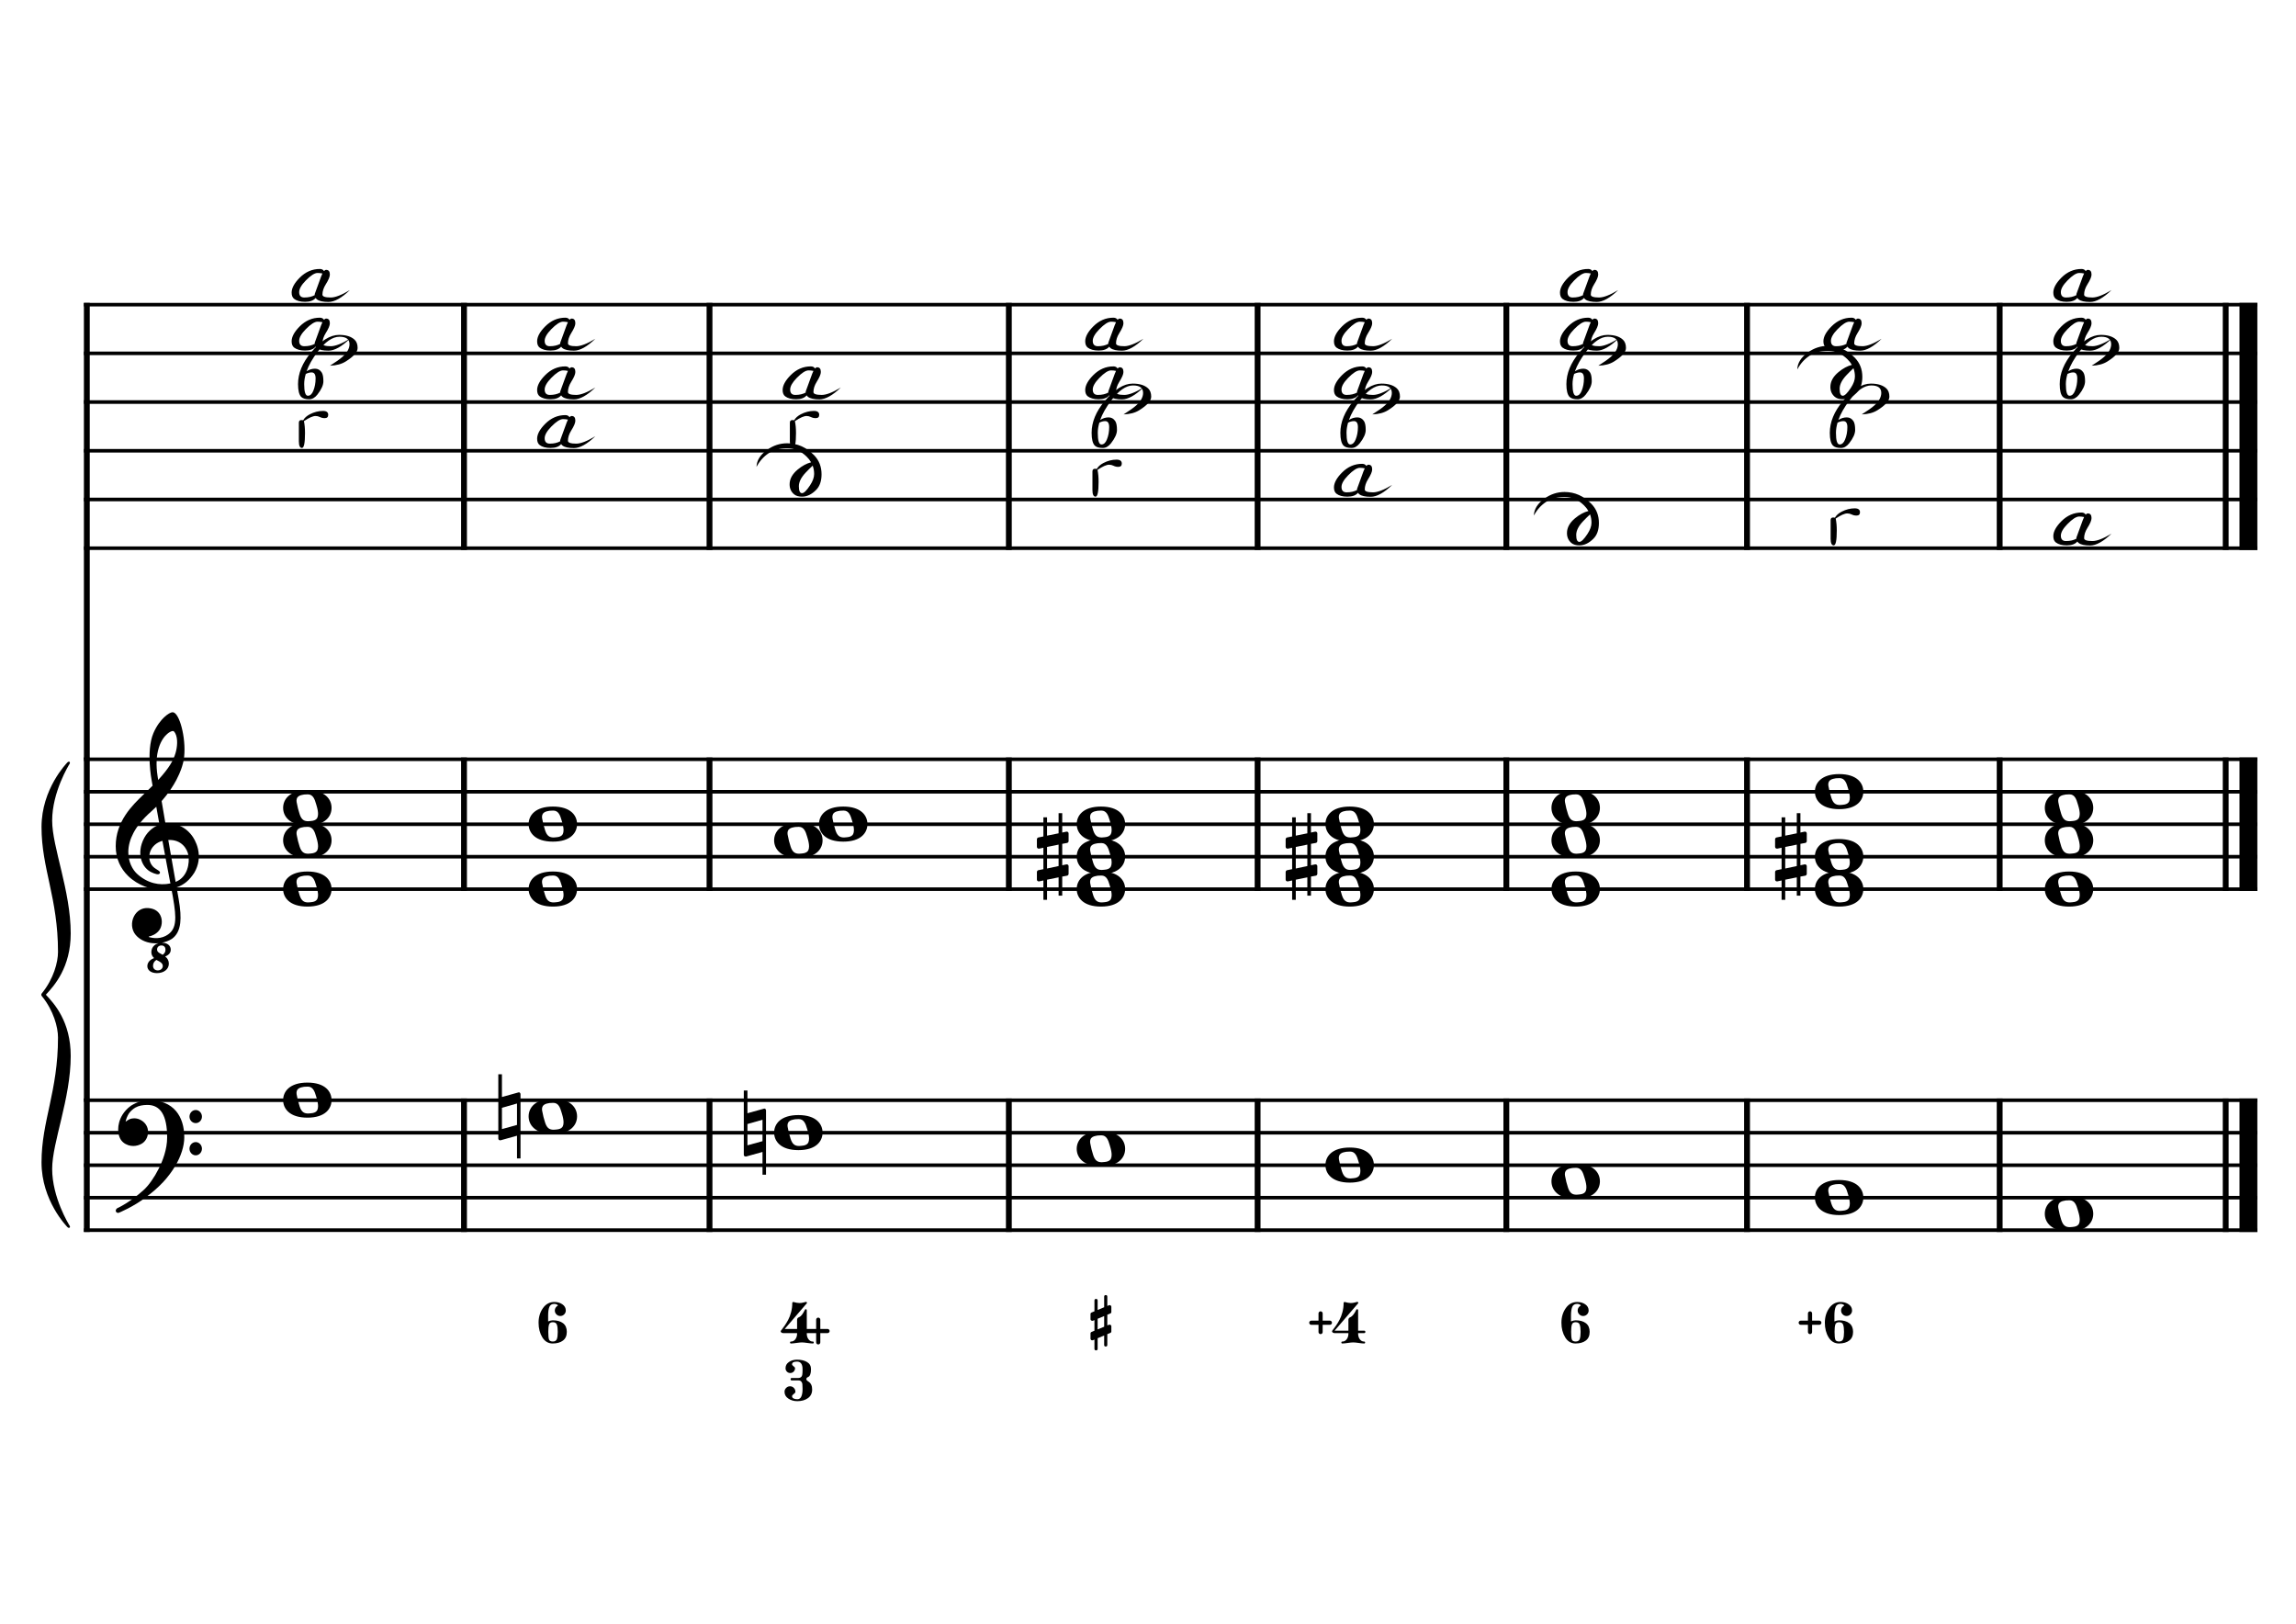 <?xml version="1.0" encoding="UTF-8" standalone="no"?>
<svg width="4209.44px" height="2976.38px" viewBox="0 0 4209.44 2976.38"
 xmlns="http://www.w3.org/2000/svg" xmlns:xlink="http://www.w3.org/1999/xlink" version="1.2" baseProfile="tiny">
<title>LaMineur (27)</title>
<desc>Generated by MuseScore 3.6.2</desc>
<polyline class="StaffLines" fill="none" stroke="#000000" stroke-width="6.55" stroke-linejoin="bevel" points="153.819,558.425 4138.58,558.425"/>
<polyline class="StaffLines" fill="none" stroke="#000000" stroke-width="6.55" stroke-linejoin="bevel" points="153.819,647.717 4138.58,647.717"/>
<polyline class="StaffLines" fill="none" stroke="#000000" stroke-width="6.55" stroke-linejoin="bevel" points="153.819,737.008 4138.58,737.008"/>
<polyline class="StaffLines" fill="none" stroke="#000000" stroke-width="6.55" stroke-linejoin="bevel" points="153.819,826.299 4138.58,826.299"/>
<polyline class="StaffLines" fill="none" stroke="#000000" stroke-width="6.55" stroke-linejoin="bevel" points="153.819,915.591 4138.58,915.591"/>
<polyline class="StaffLines" fill="none" stroke="#000000" stroke-width="6.55" stroke-linejoin="bevel" points="153.819,1004.88 4138.58,1004.88"/>
<polyline class="StaffLines" fill="none" stroke="#000000" stroke-width="6.55" stroke-linejoin="bevel" points="153.819,1391.81 4138.58,1391.81"/>
<polyline class="StaffLines" fill="none" stroke="#000000" stroke-width="6.55" stroke-linejoin="bevel" points="153.819,1451.34 4138.58,1451.34"/>
<polyline class="StaffLines" fill="none" stroke="#000000" stroke-width="6.55" stroke-linejoin="bevel" points="153.819,1510.87 4138.58,1510.87"/>
<polyline class="StaffLines" fill="none" stroke="#000000" stroke-width="6.55" stroke-linejoin="bevel" points="153.819,1570.39 4138.58,1570.39"/>
<polyline class="StaffLines" fill="none" stroke="#000000" stroke-width="6.55" stroke-linejoin="bevel" points="153.819,1629.92 4138.58,1629.92"/>
<polyline class="StaffLines" fill="none" stroke="#000000" stroke-width="6.55" stroke-linejoin="bevel" points="153.819,2016.85 4138.58,2016.85"/>
<polyline class="StaffLines" fill="none" stroke="#000000" stroke-width="6.55" stroke-linejoin="bevel" points="153.819,2076.38 4138.58,2076.38"/>
<polyline class="StaffLines" fill="none" stroke="#000000" stroke-width="6.55" stroke-linejoin="bevel" points="153.819,2135.91 4138.58,2135.91"/>
<polyline class="StaffLines" fill="none" stroke="#000000" stroke-width="6.55" stroke-linejoin="bevel" points="153.819,2195.43 4138.58,2195.43"/>
<polyline class="StaffLines" fill="none" stroke="#000000" stroke-width="6.55" stroke-linejoin="bevel" points="153.819,2254.96 4138.58,2254.96"/>
<polyline class="BarLine" fill="none" stroke="#000000" stroke-width="10.71" stroke-linejoin="bevel" points="159.176,2013.58 159.176,2258.23"/>
<polyline class="BarLine" fill="none" stroke="#000000" stroke-width="10.71" stroke-linejoin="bevel" points="850.717,2013.58 850.717,2258.23"/>
<polyline class="BarLine" fill="none" stroke="#000000" stroke-width="10.71" stroke-linejoin="bevel" points="1300.81,2013.58 1300.81,2258.23"/>
<polyline class="BarLine" fill="none" stroke="#000000" stroke-width="10.71" stroke-linejoin="bevel" points="1849.61,2013.58 1849.61,2258.23"/>
<polyline class="BarLine" fill="none" stroke="#000000" stroke-width="10.71" stroke-linejoin="bevel" points="2305.66,2013.58 2305.66,2258.23"/>
<polyline class="BarLine" fill="none" stroke="#000000" stroke-width="10.71" stroke-linejoin="bevel" points="2761.7,2013.58 2761.7,2258.23"/>
<polyline class="BarLine" fill="none" stroke="#000000" stroke-width="10.71" stroke-linejoin="bevel" points="3202.99,2013.58 3202.99,2258.23"/>
<polyline class="BarLine" fill="none" stroke="#000000" stroke-width="10.71" stroke-linejoin="bevel" points="3666.15,2013.58 3666.15,2258.23"/>
<polyline class="BarLine" fill="none" stroke="#000000" stroke-width="10.71" stroke-linejoin="bevel" points="4080.54,2013.58 4080.54,2258.23"/>
<polyline class="BarLine" fill="none" stroke="#000000" stroke-width="32.74" stroke-linejoin="bevel" points="4122.21,2013.58 4122.21,2258.23"/>
<polyline class="BarLine" fill="none" stroke="#000000" stroke-width="10.71" stroke-linejoin="bevel" points="159.176,1388.54 159.176,2016.85"/>
<polyline class="BarLine" fill="none" stroke="#000000" stroke-width="10.71" stroke-linejoin="bevel" points="850.717,1388.54 850.717,1633.2"/>
<polyline class="BarLine" fill="none" stroke="#000000" stroke-width="10.71" stroke-linejoin="bevel" points="1300.81,1388.54 1300.81,1633.2"/>
<polyline class="BarLine" fill="none" stroke="#000000" stroke-width="10.71" stroke-linejoin="bevel" points="1849.61,1388.54 1849.61,1633.2"/>
<polyline class="BarLine" fill="none" stroke="#000000" stroke-width="10.71" stroke-linejoin="bevel" points="2305.66,1388.54 2305.66,1633.2"/>
<polyline class="BarLine" fill="none" stroke="#000000" stroke-width="10.71" stroke-linejoin="bevel" points="2761.7,1388.54 2761.7,1633.2"/>
<polyline class="BarLine" fill="none" stroke="#000000" stroke-width="10.71" stroke-linejoin="bevel" points="3202.99,1388.54 3202.99,1633.2"/>
<polyline class="BarLine" fill="none" stroke="#000000" stroke-width="10.71" stroke-linejoin="bevel" points="3666.15,1388.54 3666.15,1633.2"/>
<polyline class="BarLine" fill="none" stroke="#000000" stroke-width="10.71" stroke-linejoin="bevel" points="4080.54,1388.54 4080.54,1633.2"/>
<polyline class="BarLine" fill="none" stroke="#000000" stroke-width="32.74" stroke-linejoin="bevel" points="4122.21,1388.54 4122.21,1633.2"/>
<polyline class="BarLine" fill="none" stroke="#000000" stroke-width="10.71" stroke-linejoin="bevel" points="159.176,555.151 159.176,1391.81"/>
<polyline class="BarLine" fill="none" stroke="#000000" stroke-width="10.71" stroke-linejoin="bevel" points="850.717,555.151 850.717,1008.16"/>
<polyline class="BarLine" fill="none" stroke="#000000" stroke-width="10.71" stroke-linejoin="bevel" points="1300.81,555.151 1300.81,1008.16"/>
<polyline class="BarLine" fill="none" stroke="#000000" stroke-width="10.71" stroke-linejoin="bevel" points="1849.61,555.151 1849.61,1008.16"/>
<polyline class="BarLine" fill="none" stroke="#000000" stroke-width="10.71" stroke-linejoin="bevel" points="2305.66,555.151 2305.66,1008.16"/>
<polyline class="BarLine" fill="none" stroke="#000000" stroke-width="10.71" stroke-linejoin="bevel" points="2761.7,555.151 2761.7,1008.16"/>
<polyline class="BarLine" fill="none" stroke="#000000" stroke-width="10.71" stroke-linejoin="bevel" points="3202.99,555.151 3202.99,1008.16"/>
<polyline class="BarLine" fill="none" stroke="#000000" stroke-width="10.71" stroke-linejoin="bevel" points="3666.15,555.151 3666.15,1008.16"/>
<polyline class="BarLine" fill="none" stroke="#000000" stroke-width="10.71" stroke-linejoin="bevel" points="4080.54,555.151 4080.54,1008.16"/>
<polyline class="BarLine" fill="none" stroke="#000000" stroke-width="32.74" stroke-linejoin="bevel" points="4122.21,555.151 4122.21,1008.16"/>
<path class="Accidental" transform="matrix(2.381,0,0,2.381,913.584,2046.61)" d="M16.6,-18.3 C16.4,-18.5 16.1,-18.6 15.8,-18.6 C15.7,-18.6 15.5,-18.5 15.4,-18.5 L2.8,-15 L2.8,-32.5 L0,-32.5 L0,17 C0,17.8 0.6,18.3 1.4,18.3 L1.8,18.3 L14.4,14.8 L14.4,32.3 L17.1,32.3 L17.1,-17.2 C17.1,-17.6 16.9,-18.1 16.6,-18.3 M14.4,6.5 L2.8,9.7 L2.8,-6.7 L14.4,-10 L14.4,6.5 "/>
<path class="Accidental" transform="matrix(2.381,0,0,2.381,1363.68,2076.38)" d="M16.6,-18.3 C16.4,-18.5 16.1,-18.6 15.8,-18.6 C15.7,-18.6 15.5,-18.5 15.4,-18.5 L2.8,-15 L2.8,-32.5 L0,-32.5 L0,17 C0,17.8 0.6,18.3 1.4,18.3 L1.8,18.3 L14.4,14.8 L14.4,32.3 L17.1,32.3 L17.1,-17.2 C17.1,-17.6 16.9,-18.1 16.6,-18.3 M14.4,6.5 L2.8,9.7 L2.8,-6.7 L14.4,-10 L14.4,6.5 "/>
<path class="Accidental" transform="matrix(2.381,0,0,2.381,1901.04,1570.39)" d="M23.3,-10.6 C23.9,-10.7 24.4,-11.4 24.4,-12 L24.4,-17.9 C24.4,-18.7 23.8,-19.3 23,-19.3 L22.8,-19.3 L19.5,-18.6 L19.5,-33.5 L16.7,-33.5 L16.7,-18 L7.8,-16.2 L7.8,-30.3 L5,-30.3 L5,-15.6 L1.1,-14.8 C0.5,-14.7 0,-14 0,-13.4 L0,-13.2 L0,-7.4 L0,-7.6 C0,-6.8 0.6,-6.2 1.4,-6.2 L1.7,-6.2 L5,-6.9 L5,9.6 L1.1,10.4 C0.5,10.5 0,11.2 0,11.8 L0,17.6 C0,18.4 0.6,19 1.4,19 L1.7,19 L5,18.3 L5,33.2 L7.8,33.2 L7.8,17.7 L16.7,15.9 L16.7,30 L19.5,30 L19.5,15.3 L23.3,14.6 C23.9,14.5 24.4,13.8 24.4,13.2 L24.4,7.3 C24.4,6.5 23.8,5.9 23,5.9 L22.8,5.9 L19.5,6.6 L19.5,-9.9 L23.3,-10.6 M7.8,9.1 L7.8,-7.5 L16.7,-9.3 L16.7,7.2 L7.8,9.1 "/>
<path class="Accidental" transform="matrix(2.381,0,0,2.381,2357.08,1570.39)" d="M23.3,-10.6 C23.9,-10.7 24.4,-11.4 24.4,-12 L24.4,-17.9 C24.4,-18.7 23.8,-19.3 23,-19.3 L22.8,-19.3 L19.5,-18.6 L19.5,-33.5 L16.7,-33.5 L16.7,-18 L7.8,-16.2 L7.8,-30.3 L5,-30.3 L5,-15.6 L1.1,-14.8 C0.5,-14.7 0,-14 0,-13.4 L0,-13.2 L0,-7.4 L0,-7.6 C0,-6.8 0.6,-6.2 1.4,-6.2 L1.7,-6.2 L5,-6.9 L5,9.6 L1.1,10.4 C0.5,10.5 0,11.2 0,11.8 L0,17.6 C0,18.4 0.6,19 1.4,19 L1.7,19 L5,18.3 L5,33.2 L7.8,33.2 L7.8,17.7 L16.7,15.9 L16.7,30 L19.5,30 L19.5,15.3 L23.3,14.6 C23.9,14.5 24.4,13.8 24.4,13.2 L24.4,7.3 C24.4,6.5 23.8,5.9 23,5.9 L22.8,5.9 L19.5,6.6 L19.5,-9.9 L23.3,-10.6 M7.8,9.1 L7.8,-7.5 L16.7,-9.3 L16.7,7.2 L7.8,9.1 "/>
<path class="Accidental" transform="matrix(2.381,0,0,2.381,3254.42,1570.39)" d="M23.3,-10.6 C23.9,-10.7 24.4,-11.4 24.4,-12 L24.4,-17.9 C24.4,-18.7 23.8,-19.3 23,-19.3 L22.8,-19.3 L19.5,-18.6 L19.5,-33.5 L16.7,-33.5 L16.7,-18 L7.8,-16.2 L7.8,-30.3 L5,-30.3 L5,-15.6 L1.1,-14.8 C0.5,-14.7 0,-14 0,-13.4 L0,-13.2 L0,-7.4 L0,-7.6 C0,-6.8 0.6,-6.2 1.4,-6.2 L1.7,-6.2 L5,-6.9 L5,9.6 L1.1,10.4 C0.5,10.5 0,11.2 0,11.8 L0,17.6 C0,18.4 0.6,19 1.4,19 L1.7,19 L5,18.3 L5,33.2 L7.8,33.2 L7.8,17.7 L16.7,15.9 L16.7,30 L19.5,30 L19.5,15.3 L23.3,14.6 C23.9,14.5 24.4,13.8 24.4,13.2 L24.4,7.3 C24.4,6.5 23.8,5.9 23,5.9 L22.8,5.9 L19.5,6.6 L19.5,-9.9 L23.3,-10.6 M7.8,9.1 L7.8,-7.5 L16.7,-9.3 L16.7,7.2 L7.8,9.1 "/>
<path class="Note" transform="matrix(2.381,0,0,2.381,519.076,2016.85)" d="M18.7,-13.6 C4.9,-13.6 0,-6.6 0,-0.1 C0,6.4 4.9,13.4 18.7,13.4 C32.5,13.4 37.3,6.4 37.3,-0.1 C37.3,-6.6 32.5,-13.6 18.7,-13.6 M10.4,-4.5 C10.3,-4.9 10.3,-5.3 10.3,-5.7 C10.3,-6.5 10.5,-7.3 10.9,-8 C11.6,-9 12.8,-9.7 14.3,-10 C15.6,-10.3 16.3,-10.5 18.9,-10.5 L19,-10.5 C23,-10.5 24.3,-6.8 25.4,-3 L25.7,-2 C26.5,0.6 26.9,2.8 26.9,4.5 C26.9,5.7 26.7,6.8 26.3,7.6 C25.7,8.7 24.7,9.4 23,9.8 C22.1,10 20.6,10.1 20.6,10.1 C20.1,10.1 19.7,10.2 19.3,10.2 C16.1,10.2 14.1,9 12.7,4.7 C11.5,1 11.3,-0.1 10.4,-4.5"/>
<path class="Note" transform="matrix(2.381,0,0,2.381,969.168,2046.61)" d="M18.7,-13.6 C4.9,-13.6 0,-6.6 0,-0.1 C0,6.4 4.9,13.4 18.7,13.4 C32.5,13.4 37.3,6.4 37.3,-0.1 C37.3,-6.6 32.5,-13.6 18.7,-13.6 M10.4,-4.5 C10.3,-4.9 10.3,-5.3 10.3,-5.7 C10.3,-6.5 10.5,-7.3 10.9,-8 C11.6,-9 12.8,-9.7 14.3,-10 C15.6,-10.3 16.3,-10.5 18.9,-10.5 L19,-10.5 C23,-10.5 24.3,-6.8 25.4,-3 L25.7,-2 C26.5,0.6 26.9,2.8 26.9,4.5 C26.9,5.7 26.7,6.8 26.3,7.6 C25.7,8.7 24.7,9.4 23,9.8 C22.1,10 20.6,10.1 20.6,10.1 C20.1,10.1 19.7,10.2 19.3,10.2 C16.1,10.2 14.1,9 12.7,4.7 C11.5,1 11.3,-0.1 10.4,-4.5"/>
<path class="Note" transform="matrix(2.381,0,0,2.381,1419.26,2076.38)" d="M18.7,-13.6 C4.9,-13.6 0,-6.6 0,-0.1 C0,6.4 4.9,13.4 18.7,13.4 C32.5,13.4 37.3,6.4 37.3,-0.1 C37.3,-6.6 32.5,-13.6 18.7,-13.6 M10.4,-4.5 C10.3,-4.9 10.3,-5.3 10.3,-5.7 C10.3,-6.5 10.5,-7.3 10.9,-8 C11.6,-9 12.8,-9.7 14.3,-10 C15.6,-10.3 16.3,-10.5 18.9,-10.5 L19,-10.5 C23,-10.5 24.3,-6.8 25.4,-3 L25.7,-2 C26.5,0.6 26.9,2.8 26.9,4.5 C26.9,5.7 26.7,6.8 26.3,7.6 C25.7,8.7 24.7,9.4 23,9.8 C22.1,10 20.6,10.1 20.6,10.1 C20.1,10.1 19.7,10.2 19.3,10.2 C16.1,10.2 14.1,9 12.7,4.7 C11.5,1 11.3,-0.1 10.4,-4.5"/>
<path class="Note" transform="matrix(2.381,0,0,2.381,1974.01,2106.14)" d="M18.7,-13.6 C4.9,-13.6 0,-6.6 0,-0.1 C0,6.4 4.9,13.4 18.7,13.4 C32.5,13.4 37.3,6.4 37.3,-0.1 C37.3,-6.6 32.5,-13.6 18.7,-13.6 M10.4,-4.5 C10.3,-4.9 10.3,-5.3 10.3,-5.7 C10.3,-6.5 10.5,-7.3 10.9,-8 C11.6,-9 12.8,-9.7 14.3,-10 C15.6,-10.3 16.3,-10.5 18.9,-10.5 L19,-10.5 C23,-10.5 24.3,-6.8 25.4,-3 L25.7,-2 C26.5,0.6 26.9,2.8 26.9,4.5 C26.9,5.7 26.7,6.8 26.3,7.6 C25.7,8.7 24.7,9.4 23,9.8 C22.1,10 20.6,10.1 20.6,10.1 C20.1,10.1 19.7,10.2 19.3,10.2 C16.1,10.2 14.1,9 12.7,4.7 C11.5,1 11.3,-0.1 10.4,-4.5"/>
<path class="Note" transform="matrix(2.381,0,0,2.381,2430.06,2135.91)" d="M18.7,-13.6 C4.9,-13.6 0,-6.6 0,-0.1 C0,6.4 4.9,13.4 18.7,13.4 C32.5,13.4 37.3,6.4 37.3,-0.1 C37.3,-6.6 32.5,-13.6 18.7,-13.6 M10.4,-4.5 C10.3,-4.9 10.3,-5.3 10.3,-5.7 C10.3,-6.5 10.5,-7.3 10.9,-8 C11.6,-9 12.8,-9.7 14.3,-10 C15.6,-10.3 16.3,-10.5 18.9,-10.5 L19,-10.5 C23,-10.5 24.3,-6.8 25.4,-3 L25.7,-2 C26.5,0.6 26.9,2.8 26.9,4.5 C26.9,5.7 26.7,6.8 26.3,7.6 C25.7,8.7 24.7,9.4 23,9.8 C22.1,10 20.6,10.1 20.6,10.1 C20.1,10.1 19.7,10.2 19.3,10.2 C16.1,10.2 14.1,9 12.7,4.7 C11.5,1 11.3,-0.1 10.4,-4.5"/>
<path class="Note" transform="matrix(2.381,0,0,2.381,2844.44,2165.67)" d="M18.7,-13.6 C4.9,-13.6 0,-6.6 0,-0.1 C0,6.4 4.9,13.4 18.7,13.4 C32.5,13.4 37.3,6.4 37.3,-0.1 C37.3,-6.6 32.5,-13.6 18.7,-13.6 M10.4,-4.5 C10.3,-4.9 10.3,-5.3 10.3,-5.7 C10.3,-6.5 10.5,-7.3 10.9,-8 C11.6,-9 12.8,-9.7 14.3,-10 C15.6,-10.3 16.3,-10.5 18.9,-10.5 L19,-10.5 C23,-10.5 24.3,-6.8 25.4,-3 L25.7,-2 C26.5,0.6 26.9,2.8 26.9,4.5 C26.9,5.7 26.7,6.8 26.3,7.6 C25.7,8.7 24.7,9.4 23,9.8 C22.1,10 20.6,10.1 20.6,10.1 C20.1,10.1 19.7,10.2 19.3,10.2 C16.1,10.2 14.1,9 12.7,4.7 C11.5,1 11.3,-0.1 10.4,-4.5"/>
<path class="Note" transform="matrix(2.381,0,0,2.381,3327.39,2195.43)" d="M18.7,-13.6 C4.9,-13.6 0,-6.6 0,-0.1 C0,6.4 4.9,13.4 18.7,13.4 C32.5,13.4 37.3,6.4 37.3,-0.1 C37.3,-6.6 32.5,-13.6 18.7,-13.6 M10.4,-4.5 C10.3,-4.9 10.3,-5.3 10.3,-5.7 C10.3,-6.5 10.5,-7.3 10.9,-8 C11.6,-9 12.8,-9.7 14.3,-10 C15.6,-10.3 16.3,-10.5 18.9,-10.5 L19,-10.5 C23,-10.5 24.3,-6.8 25.4,-3 L25.7,-2 C26.5,0.6 26.9,2.8 26.9,4.5 C26.9,5.7 26.7,6.8 26.3,7.6 C25.7,8.7 24.7,9.4 23,9.8 C22.1,10 20.6,10.1 20.6,10.1 C20.1,10.1 19.7,10.2 19.3,10.2 C16.1,10.2 14.1,9 12.7,4.7 C11.5,1 11.3,-0.1 10.4,-4.5"/>
<path class="Note" transform="matrix(2.381,0,0,2.381,3748.9,2225.2)" d="M18.7,-13.6 C4.9,-13.6 0,-6.6 0,-0.1 C0,6.4 4.9,13.4 18.7,13.4 C32.5,13.4 37.3,6.4 37.3,-0.1 C37.3,-6.6 32.5,-13.6 18.7,-13.6 M10.4,-4.5 C10.3,-4.9 10.3,-5.3 10.3,-5.7 C10.3,-6.5 10.5,-7.3 10.9,-8 C11.6,-9 12.8,-9.7 14.3,-10 C15.6,-10.3 16.3,-10.5 18.9,-10.5 L19,-10.5 C23,-10.5 24.3,-6.8 25.4,-3 L25.7,-2 C26.5,0.6 26.9,2.8 26.9,4.5 C26.9,5.7 26.7,6.8 26.3,7.6 C25.7,8.7 24.7,9.4 23,9.8 C22.1,10 20.6,10.1 20.6,10.1 C20.1,10.1 19.7,10.2 19.3,10.2 C16.1,10.2 14.1,9 12.7,4.7 C11.5,1 11.3,-0.1 10.4,-4.5"/>
<path class="Note" transform="matrix(2.381,0,0,2.381,519.076,1629.92)" d="M18.7,-13.6 C4.9,-13.6 0,-6.6 0,-0.1 C0,6.4 4.9,13.4 18.7,13.4 C32.5,13.4 37.3,6.4 37.3,-0.1 C37.3,-6.6 32.5,-13.6 18.7,-13.6 M10.4,-4.5 C10.3,-4.9 10.3,-5.3 10.3,-5.7 C10.3,-6.5 10.5,-7.3 10.9,-8 C11.6,-9 12.8,-9.7 14.3,-10 C15.6,-10.3 16.3,-10.5 18.9,-10.5 L19,-10.5 C23,-10.5 24.3,-6.8 25.4,-3 L25.7,-2 C26.5,0.6 26.9,2.8 26.9,4.5 C26.9,5.7 26.7,6.8 26.3,7.6 C25.7,8.7 24.7,9.4 23,9.8 C22.1,10 20.6,10.1 20.6,10.1 C20.1,10.1 19.7,10.2 19.3,10.2 C16.1,10.2 14.1,9 12.7,4.7 C11.5,1 11.3,-0.1 10.4,-4.5"/>
<path class="Note" transform="matrix(2.381,0,0,2.381,519.076,1540.63)" d="M18.7,-13.6 C4.9,-13.6 0,-6.6 0,-0.1 C0,6.4 4.9,13.4 18.7,13.4 C32.5,13.4 37.3,6.4 37.3,-0.1 C37.3,-6.6 32.5,-13.6 18.7,-13.6 M10.4,-4.5 C10.3,-4.9 10.3,-5.3 10.3,-5.7 C10.3,-6.5 10.5,-7.3 10.9,-8 C11.6,-9 12.8,-9.7 14.3,-10 C15.6,-10.3 16.3,-10.5 18.9,-10.5 L19,-10.5 C23,-10.5 24.3,-6.8 25.4,-3 L25.7,-2 C26.5,0.6 26.9,2.8 26.9,4.5 C26.9,5.7 26.7,6.8 26.3,7.6 C25.7,8.7 24.7,9.4 23,9.8 C22.1,10 20.6,10.1 20.6,10.1 C20.1,10.1 19.7,10.2 19.3,10.2 C16.1,10.2 14.1,9 12.7,4.7 C11.5,1 11.3,-0.1 10.4,-4.5"/>
<path class="Note" transform="matrix(2.381,0,0,2.381,519.076,1481.1)" d="M18.7,-13.6 C4.9,-13.6 0,-6.6 0,-0.1 C0,6.4 4.9,13.4 18.7,13.4 C32.5,13.4 37.3,6.4 37.3,-0.1 C37.3,-6.6 32.5,-13.6 18.7,-13.6 M10.4,-4.5 C10.3,-4.9 10.3,-5.3 10.3,-5.7 C10.3,-6.5 10.5,-7.3 10.9,-8 C11.6,-9 12.8,-9.7 14.3,-10 C15.6,-10.3 16.3,-10.5 18.9,-10.5 L19,-10.5 C23,-10.5 24.3,-6.8 25.4,-3 L25.7,-2 C26.5,0.6 26.9,2.8 26.9,4.5 C26.9,5.7 26.7,6.8 26.3,7.6 C25.7,8.7 24.7,9.4 23,9.8 C22.1,10 20.6,10.1 20.6,10.1 C20.1,10.1 19.7,10.2 19.3,10.2 C16.1,10.2 14.1,9 12.7,4.7 C11.5,1 11.3,-0.1 10.4,-4.5"/>
<path class="Note" transform="matrix(2.381,0,0,2.381,969.168,1629.92)" d="M18.7,-13.6 C4.9,-13.6 0,-6.6 0,-0.1 C0,6.4 4.9,13.4 18.7,13.4 C32.5,13.4 37.3,6.4 37.3,-0.1 C37.3,-6.6 32.5,-13.6 18.7,-13.6 M10.4,-4.5 C10.3,-4.9 10.3,-5.3 10.3,-5.7 C10.3,-6.5 10.5,-7.3 10.9,-8 C11.6,-9 12.8,-9.7 14.3,-10 C15.6,-10.3 16.3,-10.5 18.9,-10.5 L19,-10.5 C23,-10.5 24.3,-6.8 25.4,-3 L25.7,-2 C26.5,0.6 26.9,2.8 26.9,4.5 C26.9,5.7 26.7,6.8 26.3,7.6 C25.7,8.7 24.7,9.4 23,9.8 C22.1,10 20.6,10.1 20.6,10.1 C20.1,10.1 19.7,10.2 19.3,10.2 C16.1,10.2 14.1,9 12.7,4.7 C11.5,1 11.3,-0.1 10.4,-4.5"/>
<path class="Note" transform="matrix(2.381,0,0,2.381,969.168,1510.87)" d="M18.7,-13.6 C4.9,-13.6 0,-6.6 0,-0.1 C0,6.4 4.9,13.4 18.7,13.4 C32.5,13.4 37.3,6.4 37.3,-0.1 C37.3,-6.6 32.5,-13.6 18.7,-13.6 M10.4,-4.5 C10.3,-4.9 10.3,-5.3 10.3,-5.7 C10.3,-6.5 10.5,-7.3 10.9,-8 C11.6,-9 12.8,-9.7 14.3,-10 C15.6,-10.3 16.3,-10.5 18.9,-10.5 L19,-10.5 C23,-10.5 24.3,-6.8 25.4,-3 L25.7,-2 C26.5,0.6 26.9,2.8 26.9,4.5 C26.9,5.7 26.7,6.8 26.3,7.6 C25.7,8.7 24.7,9.4 23,9.8 C22.1,10 20.6,10.1 20.6,10.1 C20.1,10.1 19.7,10.2 19.3,10.2 C16.1,10.2 14.1,9 12.7,4.7 C11.5,1 11.3,-0.1 10.4,-4.5"/>
<path class="Note" transform="matrix(2.381,0,0,2.381,1419.26,1540.63)" d="M18.7,-13.6 C4.9,-13.6 0,-6.6 0,-0.1 C0,6.4 4.9,13.4 18.7,13.4 C32.5,13.4 37.3,6.4 37.3,-0.1 C37.3,-6.6 32.5,-13.6 18.7,-13.6 M10.4,-4.5 C10.3,-4.9 10.3,-5.3 10.3,-5.7 C10.3,-6.5 10.5,-7.3 10.9,-8 C11.6,-9 12.8,-9.7 14.3,-10 C15.6,-10.3 16.3,-10.5 18.9,-10.5 L19,-10.5 C23,-10.5 24.3,-6.8 25.4,-3 L25.7,-2 C26.5,0.6 26.9,2.8 26.9,4.5 C26.9,5.7 26.7,6.8 26.3,7.6 C25.7,8.7 24.7,9.4 23,9.8 C22.1,10 20.6,10.1 20.6,10.1 C20.1,10.1 19.7,10.2 19.3,10.2 C16.1,10.2 14.1,9 12.7,4.7 C11.5,1 11.3,-0.1 10.4,-4.5"/>
<path class="Note" transform="matrix(2.381,0,0,2.381,1501.52,1510.87)" d="M18.7,-13.6 C4.9,-13.6 0,-6.6 0,-0.1 C0,6.4 4.9,13.4 18.7,13.4 C32.5,13.4 37.3,6.4 37.3,-0.1 C37.3,-6.6 32.5,-13.6 18.7,-13.6 M10.4,-4.5 C10.3,-4.9 10.3,-5.3 10.3,-5.7 C10.3,-6.5 10.5,-7.3 10.9,-8 C11.6,-9 12.8,-9.7 14.3,-10 C15.6,-10.3 16.3,-10.5 18.9,-10.5 L19,-10.5 C23,-10.5 24.3,-6.8 25.4,-3 L25.7,-2 C26.5,0.6 26.9,2.8 26.9,4.5 C26.9,5.7 26.7,6.8 26.3,7.6 C25.7,8.7 24.7,9.4 23,9.8 C22.1,10 20.6,10.1 20.6,10.1 C20.1,10.1 19.7,10.2 19.3,10.2 C16.1,10.2 14.1,9 12.7,4.7 C11.5,1 11.3,-0.1 10.4,-4.5"/>
<path class="Note" transform="matrix(2.381,0,0,2.381,1974.01,1629.92)" d="M18.7,-13.6 C4.9,-13.6 0,-6.6 0,-0.1 C0,6.4 4.9,13.4 18.7,13.4 C32.5,13.4 37.3,6.4 37.3,-0.1 C37.3,-6.6 32.5,-13.6 18.7,-13.6 M10.4,-4.5 C10.3,-4.9 10.3,-5.3 10.3,-5.7 C10.3,-6.5 10.5,-7.3 10.9,-8 C11.6,-9 12.8,-9.7 14.3,-10 C15.6,-10.3 16.3,-10.5 18.9,-10.5 L19,-10.5 C23,-10.5 24.3,-6.8 25.4,-3 L25.7,-2 C26.5,0.6 26.9,2.8 26.9,4.5 C26.9,5.7 26.7,6.8 26.3,7.6 C25.7,8.7 24.7,9.4 23,9.8 C22.1,10 20.6,10.1 20.6,10.1 C20.1,10.1 19.7,10.2 19.3,10.2 C16.1,10.2 14.1,9 12.7,4.7 C11.5,1 11.3,-0.1 10.4,-4.5"/>
<path class="Note" transform="matrix(2.381,0,0,2.381,1974.01,1570.39)" d="M18.7,-13.6 C4.9,-13.6 0,-6.6 0,-0.1 C0,6.4 4.9,13.4 18.7,13.4 C32.5,13.4 37.3,6.4 37.3,-0.1 C37.3,-6.6 32.5,-13.6 18.7,-13.6 M10.4,-4.5 C10.3,-4.9 10.3,-5.3 10.3,-5.7 C10.3,-6.5 10.5,-7.3 10.9,-8 C11.6,-9 12.8,-9.7 14.3,-10 C15.6,-10.3 16.3,-10.5 18.9,-10.5 L19,-10.5 C23,-10.5 24.3,-6.8 25.4,-3 L25.7,-2 C26.5,0.6 26.9,2.8 26.9,4.5 C26.9,5.7 26.7,6.8 26.3,7.6 C25.7,8.7 24.7,9.4 23,9.8 C22.1,10 20.6,10.1 20.6,10.1 C20.1,10.1 19.7,10.2 19.3,10.2 C16.1,10.2 14.1,9 12.7,4.7 C11.5,1 11.3,-0.1 10.4,-4.5"/>
<path class="Note" transform="matrix(2.381,0,0,2.381,1974.01,1510.87)" d="M18.7,-13.6 C4.9,-13.6 0,-6.6 0,-0.1 C0,6.4 4.9,13.4 18.7,13.4 C32.5,13.4 37.3,6.4 37.3,-0.1 C37.3,-6.6 32.5,-13.6 18.7,-13.6 M10.4,-4.5 C10.3,-4.9 10.3,-5.3 10.3,-5.7 C10.3,-6.5 10.5,-7.3 10.9,-8 C11.6,-9 12.8,-9.7 14.3,-10 C15.6,-10.3 16.3,-10.5 18.9,-10.5 L19,-10.5 C23,-10.5 24.3,-6.8 25.4,-3 L25.7,-2 C26.5,0.6 26.9,2.8 26.9,4.5 C26.9,5.7 26.7,6.8 26.3,7.6 C25.7,8.7 24.7,9.4 23,9.8 C22.1,10 20.6,10.1 20.6,10.1 C20.1,10.1 19.7,10.2 19.3,10.2 C16.1,10.2 14.1,9 12.7,4.7 C11.5,1 11.3,-0.1 10.4,-4.5"/>
<path class="Note" transform="matrix(2.381,0,0,2.381,2430.06,1629.92)" d="M18.7,-13.6 C4.9,-13.6 0,-6.6 0,-0.1 C0,6.4 4.9,13.4 18.7,13.4 C32.5,13.4 37.3,6.4 37.3,-0.1 C37.3,-6.6 32.5,-13.6 18.7,-13.6 M10.4,-4.5 C10.3,-4.9 10.3,-5.3 10.3,-5.7 C10.3,-6.5 10.5,-7.3 10.9,-8 C11.6,-9 12.8,-9.7 14.3,-10 C15.6,-10.3 16.3,-10.5 18.9,-10.5 L19,-10.5 C23,-10.5 24.3,-6.8 25.4,-3 L25.7,-2 C26.5,0.6 26.9,2.8 26.9,4.5 C26.9,5.7 26.7,6.8 26.3,7.6 C25.7,8.7 24.7,9.4 23,9.8 C22.1,10 20.6,10.1 20.6,10.1 C20.1,10.1 19.7,10.2 19.3,10.2 C16.1,10.2 14.1,9 12.7,4.7 C11.5,1 11.3,-0.1 10.4,-4.5"/>
<path class="Note" transform="matrix(2.381,0,0,2.381,2430.06,1570.39)" d="M18.7,-13.6 C4.9,-13.6 0,-6.6 0,-0.1 C0,6.4 4.9,13.4 18.7,13.4 C32.5,13.4 37.3,6.4 37.3,-0.1 C37.3,-6.6 32.5,-13.6 18.7,-13.6 M10.4,-4.5 C10.3,-4.9 10.3,-5.3 10.3,-5.7 C10.3,-6.5 10.5,-7.3 10.9,-8 C11.6,-9 12.8,-9.7 14.3,-10 C15.6,-10.3 16.3,-10.5 18.9,-10.5 L19,-10.5 C23,-10.5 24.3,-6.8 25.4,-3 L25.7,-2 C26.5,0.6 26.9,2.8 26.9,4.5 C26.9,5.7 26.7,6.8 26.3,7.6 C25.7,8.7 24.7,9.4 23,9.8 C22.1,10 20.6,10.1 20.6,10.1 C20.1,10.1 19.7,10.2 19.3,10.2 C16.1,10.2 14.1,9 12.7,4.7 C11.5,1 11.3,-0.1 10.4,-4.5"/>
<path class="Note" transform="matrix(2.381,0,0,2.381,2430.06,1510.87)" d="M18.7,-13.6 C4.9,-13.6 0,-6.6 0,-0.1 C0,6.4 4.9,13.4 18.7,13.4 C32.5,13.4 37.3,6.4 37.3,-0.1 C37.3,-6.6 32.5,-13.6 18.7,-13.6 M10.4,-4.5 C10.3,-4.9 10.3,-5.3 10.3,-5.7 C10.3,-6.5 10.5,-7.3 10.9,-8 C11.6,-9 12.8,-9.7 14.3,-10 C15.6,-10.3 16.3,-10.5 18.9,-10.5 L19,-10.5 C23,-10.5 24.3,-6.8 25.4,-3 L25.7,-2 C26.5,0.6 26.9,2.8 26.9,4.5 C26.9,5.7 26.7,6.8 26.3,7.6 C25.7,8.7 24.7,9.4 23,9.8 C22.1,10 20.6,10.1 20.6,10.1 C20.1,10.1 19.7,10.2 19.3,10.2 C16.1,10.2 14.1,9 12.7,4.7 C11.5,1 11.3,-0.1 10.4,-4.5"/>
<path class="Note" transform="matrix(2.381,0,0,2.381,2844.44,1629.92)" d="M18.7,-13.6 C4.9,-13.6 0,-6.6 0,-0.1 C0,6.4 4.9,13.4 18.7,13.4 C32.5,13.4 37.3,6.4 37.3,-0.1 C37.3,-6.6 32.5,-13.6 18.7,-13.6 M10.4,-4.5 C10.3,-4.9 10.3,-5.3 10.3,-5.7 C10.3,-6.5 10.5,-7.3 10.9,-8 C11.6,-9 12.8,-9.7 14.3,-10 C15.6,-10.3 16.3,-10.5 18.9,-10.5 L19,-10.5 C23,-10.5 24.3,-6.8 25.4,-3 L25.7,-2 C26.5,0.6 26.9,2.8 26.9,4.5 C26.9,5.7 26.7,6.8 26.3,7.6 C25.7,8.7 24.7,9.4 23,9.8 C22.1,10 20.6,10.1 20.6,10.1 C20.1,10.1 19.7,10.2 19.3,10.2 C16.1,10.2 14.1,9 12.7,4.7 C11.5,1 11.3,-0.1 10.4,-4.5"/>
<path class="Note" transform="matrix(2.381,0,0,2.381,2844.44,1540.63)" d="M18.7,-13.6 C4.9,-13.6 0,-6.6 0,-0.1 C0,6.4 4.9,13.4 18.7,13.4 C32.5,13.4 37.3,6.4 37.3,-0.1 C37.3,-6.6 32.5,-13.6 18.7,-13.6 M10.4,-4.5 C10.3,-4.9 10.3,-5.3 10.3,-5.7 C10.3,-6.5 10.5,-7.3 10.9,-8 C11.6,-9 12.8,-9.7 14.3,-10 C15.6,-10.3 16.3,-10.5 18.9,-10.5 L19,-10.5 C23,-10.5 24.3,-6.8 25.4,-3 L25.7,-2 C26.5,0.6 26.9,2.8 26.9,4.5 C26.9,5.7 26.7,6.8 26.3,7.6 C25.7,8.7 24.7,9.4 23,9.8 C22.1,10 20.6,10.1 20.6,10.1 C20.1,10.1 19.7,10.2 19.3,10.2 C16.1,10.2 14.1,9 12.7,4.7 C11.5,1 11.3,-0.1 10.4,-4.5"/>
<path class="Note" transform="matrix(2.381,0,0,2.381,2844.44,1481.1)" d="M18.7,-13.6 C4.9,-13.6 0,-6.6 0,-0.1 C0,6.4 4.9,13.4 18.7,13.4 C32.5,13.4 37.3,6.4 37.3,-0.1 C37.3,-6.6 32.5,-13.6 18.7,-13.6 M10.4,-4.5 C10.3,-4.9 10.3,-5.3 10.3,-5.7 C10.3,-6.5 10.5,-7.3 10.9,-8 C11.6,-9 12.8,-9.7 14.3,-10 C15.6,-10.3 16.3,-10.5 18.9,-10.5 L19,-10.5 C23,-10.5 24.3,-6.8 25.4,-3 L25.7,-2 C26.5,0.6 26.9,2.8 26.9,4.5 C26.9,5.7 26.7,6.8 26.3,7.6 C25.7,8.7 24.7,9.4 23,9.8 C22.1,10 20.6,10.1 20.6,10.1 C20.1,10.1 19.7,10.2 19.3,10.2 C16.1,10.2 14.1,9 12.7,4.7 C11.5,1 11.3,-0.1 10.4,-4.5"/>
<path class="Note" transform="matrix(2.381,0,0,2.381,3327.39,1629.92)" d="M18.7,-13.6 C4.9,-13.6 0,-6.6 0,-0.1 C0,6.4 4.9,13.4 18.7,13.4 C32.5,13.4 37.3,6.4 37.3,-0.1 C37.3,-6.6 32.5,-13.6 18.7,-13.6 M10.4,-4.5 C10.3,-4.9 10.3,-5.3 10.3,-5.7 C10.3,-6.5 10.5,-7.3 10.9,-8 C11.6,-9 12.8,-9.7 14.3,-10 C15.6,-10.3 16.3,-10.5 18.9,-10.5 L19,-10.5 C23,-10.5 24.3,-6.8 25.4,-3 L25.7,-2 C26.5,0.6 26.9,2.8 26.9,4.5 C26.9,5.7 26.7,6.8 26.3,7.6 C25.7,8.7 24.7,9.4 23,9.8 C22.1,10 20.6,10.1 20.6,10.1 C20.1,10.1 19.7,10.2 19.3,10.2 C16.1,10.2 14.1,9 12.7,4.7 C11.5,1 11.3,-0.1 10.4,-4.5"/>
<path class="Note" transform="matrix(2.381,0,0,2.381,3327.39,1570.39)" d="M18.7,-13.6 C4.9,-13.6 0,-6.6 0,-0.1 C0,6.4 4.9,13.4 18.7,13.4 C32.5,13.4 37.3,6.4 37.3,-0.1 C37.3,-6.6 32.5,-13.6 18.7,-13.6 M10.4,-4.5 C10.3,-4.9 10.3,-5.3 10.3,-5.7 C10.3,-6.5 10.5,-7.3 10.9,-8 C11.6,-9 12.8,-9.7 14.3,-10 C15.6,-10.3 16.3,-10.5 18.9,-10.5 L19,-10.5 C23,-10.5 24.3,-6.8 25.4,-3 L25.7,-2 C26.5,0.6 26.9,2.8 26.9,4.5 C26.9,5.7 26.7,6.8 26.3,7.6 C25.7,8.7 24.7,9.4 23,9.8 C22.1,10 20.6,10.1 20.6,10.1 C20.1,10.1 19.7,10.2 19.3,10.2 C16.1,10.2 14.1,9 12.7,4.7 C11.5,1 11.3,-0.1 10.4,-4.5"/>
<path class="Note" transform="matrix(2.381,0,0,2.381,3327.39,1451.34)" d="M18.7,-13.6 C4.9,-13.6 0,-6.6 0,-0.1 C0,6.4 4.9,13.4 18.7,13.4 C32.5,13.4 37.3,6.4 37.3,-0.1 C37.3,-6.6 32.5,-13.6 18.7,-13.6 M10.4,-4.5 C10.3,-4.9 10.3,-5.3 10.3,-5.7 C10.3,-6.5 10.5,-7.3 10.9,-8 C11.6,-9 12.8,-9.7 14.3,-10 C15.6,-10.3 16.3,-10.5 18.9,-10.5 L19,-10.5 C23,-10.5 24.3,-6.8 25.4,-3 L25.7,-2 C26.5,0.6 26.9,2.8 26.9,4.5 C26.9,5.7 26.7,6.8 26.3,7.6 C25.7,8.7 24.7,9.4 23,9.8 C22.1,10 20.6,10.1 20.6,10.1 C20.1,10.1 19.7,10.2 19.3,10.2 C16.1,10.2 14.1,9 12.7,4.7 C11.5,1 11.3,-0.1 10.4,-4.5"/>
<path class="Note" transform="matrix(2.381,0,0,2.381,3748.9,1629.92)" d="M18.7,-13.6 C4.9,-13.6 0,-6.6 0,-0.1 C0,6.4 4.9,13.4 18.7,13.4 C32.5,13.4 37.3,6.4 37.3,-0.1 C37.3,-6.6 32.5,-13.6 18.7,-13.6 M10.4,-4.5 C10.3,-4.9 10.3,-5.3 10.3,-5.7 C10.3,-6.5 10.5,-7.3 10.9,-8 C11.6,-9 12.8,-9.7 14.3,-10 C15.6,-10.3 16.3,-10.5 18.9,-10.5 L19,-10.5 C23,-10.5 24.3,-6.8 25.4,-3 L25.7,-2 C26.5,0.6 26.9,2.8 26.9,4.5 C26.9,5.7 26.7,6.8 26.3,7.6 C25.7,8.7 24.7,9.4 23,9.8 C22.1,10 20.6,10.1 20.6,10.1 C20.1,10.1 19.7,10.2 19.3,10.2 C16.1,10.2 14.1,9 12.7,4.7 C11.5,1 11.3,-0.1 10.4,-4.5"/>
<path class="Note" transform="matrix(2.381,0,0,2.381,3748.9,1540.63)" d="M18.7,-13.6 C4.9,-13.6 0,-6.6 0,-0.1 C0,6.4 4.9,13.4 18.7,13.4 C32.5,13.4 37.3,6.4 37.3,-0.1 C37.3,-6.6 32.5,-13.6 18.7,-13.6 M10.4,-4.5 C10.3,-4.9 10.3,-5.3 10.3,-5.7 C10.3,-6.5 10.5,-7.3 10.9,-8 C11.6,-9 12.8,-9.7 14.3,-10 C15.6,-10.3 16.3,-10.5 18.9,-10.5 L19,-10.5 C23,-10.5 24.3,-6.8 25.4,-3 L25.7,-2 C26.5,0.6 26.9,2.8 26.9,4.5 C26.9,5.7 26.7,6.8 26.3,7.6 C25.7,8.7 24.7,9.4 23,9.8 C22.1,10 20.6,10.1 20.6,10.1 C20.1,10.1 19.7,10.2 19.3,10.2 C16.1,10.2 14.1,9 12.7,4.7 C11.5,1 11.3,-0.1 10.4,-4.5"/>
<path class="Note" transform="matrix(2.381,0,0,2.381,3748.9,1481.1)" d="M18.7,-13.6 C4.9,-13.6 0,-6.6 0,-0.1 C0,6.4 4.9,13.4 18.7,13.4 C32.5,13.4 37.3,6.4 37.3,-0.1 C37.3,-6.6 32.5,-13.6 18.7,-13.6 M10.4,-4.5 C10.3,-4.9 10.3,-5.3 10.3,-5.7 C10.3,-6.5 10.5,-7.3 10.9,-8 C11.6,-9 12.8,-9.7 14.3,-10 C15.6,-10.3 16.3,-10.5 18.9,-10.5 L19,-10.5 C23,-10.5 24.3,-6.8 25.4,-3 L25.7,-2 C26.5,0.6 26.9,2.8 26.9,4.5 C26.9,5.7 26.7,6.8 26.3,7.6 C25.7,8.7 24.7,9.4 23,9.8 C22.1,10 20.6,10.1 20.6,10.1 C20.1,10.1 19.7,10.2 19.3,10.2 C16.1,10.2 14.1,9 12.7,4.7 C11.5,1 11.3,-0.1 10.4,-4.5"/>
<path class="Note" d="M597.895,583.965 C602.466,583.965 604.752,586.831 604.752,592.564 C604.752,596.593 602.234,602.597 597.198,610.577 C593.17,617.007 591.155,623.283 591.155,629.403 C591.155,632.889 596.23,634.633 606.379,634.633 C614.746,634.633 626.406,630.1 641.358,621.036 C626.328,635.524 613.274,642.767 602.195,642.767 C592.201,642.767 585.228,641.257 581.277,638.235 C580.27,637.46 579.418,636.531 578.721,635.446 C574.847,640.172 568.378,642.535 559.313,642.535 C550.636,642.535 543.974,640.753 539.325,637.189 C536.226,634.788 534.677,630.953 534.677,625.684 C534.677,617.317 539.635,608.175 549.552,598.259 C560.166,587.645 572.445,582.338 586.391,582.338 C589.877,582.338 592.433,583.616 594.06,586.173 C595.378,584.701 596.656,583.965 597.895,583.965 M577.094,630.217 C577.016,629.597 576.977,628.977 576.977,628.357 C576.977,628.047 580.929,617.24 588.831,595.934 C589.606,593.843 590.38,592.061 591.155,590.589 C588.134,589.969 585.151,589.659 582.207,589.659 C576.784,589.659 569.579,594.269 560.592,603.488 C552.534,611.7 548.506,618.789 548.506,624.755 C548.506,631.34 551.643,634.633 557.919,634.633 C565.511,634.633 571.903,633.161 577.094,630.217"/>
<path class="Note" d="M597.895,494.673 C602.466,494.673 604.752,497.54 604.752,503.273 C604.752,507.302 602.234,513.306 597.198,521.286 C593.17,527.716 591.155,533.991 591.155,540.112 C591.155,543.598 596.23,545.341 606.379,545.341 C614.746,545.341 626.406,540.809 641.358,531.745 C626.328,546.232 613.274,553.476 602.195,553.476 C592.201,553.476 585.228,551.965 581.277,548.944 C580.27,548.169 579.418,547.239 578.721,546.155 C574.847,550.881 568.378,553.244 559.313,553.244 C550.636,553.244 543.974,551.462 539.325,547.898 C536.226,545.496 534.677,541.661 534.677,536.393 C534.677,528.026 539.635,518.884 549.552,508.967 C560.166,498.353 572.445,493.046 586.391,493.046 C589.877,493.046 592.433,494.325 594.06,496.881 C595.378,495.409 596.656,494.673 597.895,494.673 M577.094,540.925 C577.016,540.305 576.977,539.686 576.977,539.066 C576.977,538.756 580.929,527.948 588.831,506.643 C589.606,504.551 590.38,502.769 591.155,501.297 C588.134,500.678 585.151,500.368 582.207,500.368 C576.784,500.368 569.579,504.977 560.592,514.197 C552.534,522.409 548.506,529.498 548.506,535.463 C548.506,542.049 551.643,545.341 557.919,545.341 C565.511,545.341 571.903,543.869 577.094,540.925"/>
<path class="Note" d="M553.619,821.118 C549.823,821.118 547.925,817.05 547.925,808.916 L547.925,774.866 C547.925,771.612 549.513,769.985 552.689,769.985 C554.084,769.985 555.13,770.101 555.827,770.333 C558.306,765.995 562.374,762.354 568.029,759.41 C575.932,755.304 583.95,753.25 592.085,753.25 C598.515,753.25 601.73,755.652 601.73,760.456 C601.73,764.484 599.561,766.499 595.223,766.499 C592.124,766.499 589.18,765.801 586.391,764.407 C583.911,763.167 581.277,762.547 578.488,762.547 C573.685,762.547 566.596,765.685 557.222,771.96 C558.539,778.236 559.197,785.557 559.197,793.924 C559.197,812.053 557.338,821.118 553.619,821.118"/>
<path class="Note" d="M604.984,670.351 C615.443,663.765 623.036,658.381 627.762,654.197 C636.439,646.527 640.777,638.78 640.777,630.955 C640.777,621.813 634.657,617.242 622.416,617.242 C609.555,617.242 596.152,626.5 582.207,645.017 C572.755,657.568 566.054,669.421 562.102,680.577 C566.983,677.401 572.135,675.813 577.558,675.813 C582.672,675.813 586.739,678.098 589.761,682.669 C591.852,685.846 592.898,691.269 592.898,698.939 C592.898,705.834 589.257,713.93 581.975,723.227 C577.481,728.96 572.484,731.826 566.983,731.826 C560.011,731.826 555.13,730.432 552.341,727.643 C548.39,723.692 546.414,715.867 546.414,704.168 C546.414,684.49 554.355,665.121 570.237,646.063 C588.134,624.602 605.294,613.872 621.719,613.872 C634.424,613.872 643.915,616.855 650.19,622.82 C653.832,626.307 655.652,631.343 655.652,637.928 C655.652,645.288 648.408,653.5 633.921,662.565 C626.328,667.368 616.683,669.963 604.984,670.351 M560.592,685.458 C558.655,691.966 557.686,698.203 557.686,704.168 C557.686,718.346 559.933,725.435 564.427,725.435 C568.688,725.435 572.019,722.413 574.421,716.37 C577.21,709.553 578.604,701.999 578.604,693.709 C578.604,686.349 576.164,682.669 571.283,682.669 C567.874,682.669 564.31,683.599 560.592,685.458"/>
<path class="Note" d="M1047.99,583.965 C1052.56,583.965 1054.84,586.831 1054.84,592.564 C1054.84,596.593 1052.33,602.597 1047.29,610.577 C1043.26,617.007 1041.25,623.283 1041.25,629.403 C1041.25,632.889 1046.32,634.633 1056.47,634.633 C1064.84,634.633 1076.5,630.1 1091.45,621.036 C1076.42,635.524 1063.37,642.767 1052.29,642.767 C1042.29,642.767 1035.32,641.257 1031.37,638.235 C1030.36,637.46 1029.51,636.531 1028.81,635.446 C1024.94,640.172 1018.47,642.535 1009.4,642.535 C1000.73,642.535 994.065,640.753 989.417,637.189 C986.318,634.788 984.768,630.953 984.768,625.684 C984.768,617.317 989.727,608.175 999.643,598.259 C1010.26,587.645 1022.54,582.338 1036.48,582.338 C1039.97,582.338 1042.53,583.616 1044.15,586.173 C1045.47,584.701 1046.75,583.965 1047.99,583.965 M1027.19,630.217 C1027.11,629.597 1027.07,628.977 1027.07,628.357 C1027.07,628.047 1031.02,617.24 1038.92,595.934 C1039.7,593.843 1040.47,592.061 1041.25,590.589 C1038.23,589.969 1035.24,589.659 1032.3,589.659 C1026.88,589.659 1019.67,594.269 1010.68,603.488 C1002.63,611.7 998.597,618.789 998.597,624.755 C998.597,631.34 1001.73,634.633 1008.01,634.633 C1015.6,634.633 1021.99,633.161 1027.19,630.217"/>
<path class="Note" d="M1047.99,762.547 C1052.56,762.547 1054.84,765.414 1054.84,771.147 C1054.84,775.176 1052.33,781.18 1047.29,789.16 C1043.26,795.59 1041.25,801.865 1041.25,807.986 C1041.25,811.472 1046.32,813.215 1056.47,813.215 C1064.84,813.215 1076.5,808.683 1091.45,799.619 C1076.42,814.106 1063.37,821.35 1052.29,821.35 C1042.29,821.35 1035.32,819.839 1031.37,816.818 C1030.36,816.043 1029.51,815.113 1028.81,814.029 C1024.94,818.755 1018.47,821.118 1009.4,821.118 C1000.73,821.118 994.065,819.336 989.417,815.772 C986.318,813.37 984.768,809.535 984.768,804.267 C984.768,795.9 989.727,786.758 999.643,776.841 C1010.26,766.227 1022.54,760.92 1036.48,760.92 C1039.97,760.92 1042.53,762.199 1044.15,764.755 C1045.47,763.283 1046.75,762.547 1047.99,762.547 M1027.19,808.799 C1027.11,808.179 1027.07,807.56 1027.07,806.94 C1027.07,806.63 1031.02,795.822 1038.92,774.517 C1039.7,772.425 1040.47,770.643 1041.25,769.171 C1038.23,768.552 1035.24,768.242 1032.3,768.242 C1026.88,768.242 1019.67,772.851 1010.68,782.071 C1002.63,790.283 998.597,797.372 998.597,803.337 C998.597,809.923 1001.73,813.215 1008.01,813.215 C1015.6,813.215 1021.99,811.743 1027.19,808.799"/>
<path class="Note" d="M1047.99,673.256 C1052.56,673.256 1054.84,676.123 1054.84,681.856 C1054.84,685.884 1052.33,691.888 1047.29,699.868 C1043.26,706.299 1041.25,712.574 1041.25,718.694 C1041.25,722.181 1046.32,723.924 1056.47,723.924 C1064.84,723.924 1076.5,719.392 1091.45,710.327 C1076.42,724.815 1063.37,732.059 1052.29,732.059 C1042.29,732.059 1035.32,730.548 1031.37,727.527 C1030.36,726.752 1029.51,725.822 1028.81,724.737 C1024.94,729.463 1018.47,731.826 1009.4,731.826 C1000.73,731.826 994.065,730.044 989.417,726.481 C986.318,724.079 984.768,720.244 984.768,714.976 C984.768,706.609 989.727,697.467 999.643,687.55 C1010.26,676.936 1022.54,671.629 1036.48,671.629 C1039.97,671.629 1042.53,672.907 1044.15,675.464 C1045.47,673.992 1046.75,673.256 1047.99,673.256 M1027.19,719.508 C1027.11,718.888 1027.07,718.268 1027.07,717.649 C1027.07,717.339 1031.02,706.531 1038.92,685.226 C1039.7,683.134 1040.47,681.352 1041.25,679.88 C1038.23,679.26 1035.24,678.95 1032.3,678.95 C1026.88,678.95 1019.67,683.56 1010.68,692.779 C1002.63,700.992 998.597,708.081 998.597,714.046 C998.597,720.631 1001.73,723.924 1008.01,723.924 C1015.6,723.924 1021.99,722.452 1027.19,719.508"/>
<path class="Note" d="M1386.99,855.79 C1387.3,844.091 1393.77,833.71 1406.4,824.645 C1417.63,816.588 1429.91,812.559 1443.24,812.559 C1461.91,812.559 1478.37,819.881 1492.63,834.523 C1501.69,843.898 1506.22,855.519 1506.22,869.387 C1506.22,881.86 1502.89,891.428 1496.23,898.091 C1488.09,906.303 1479.49,910.409 1470.43,910.409 C1464.23,910.409 1459.43,909.014 1456.02,906.225 C1450.44,901.654 1447.65,895.534 1447.65,887.864 C1447.65,877.947 1452.61,868.883 1462.53,860.671 C1470.66,853.93 1478.84,849.514 1487.05,847.423 C1484.88,843.704 1482.13,840.218 1478.8,836.964 C1468.41,826.815 1456.64,821.74 1443.47,821.74 C1429.76,821.74 1418.41,824.723 1409.42,830.688 C1400.12,836.809 1392.65,845.176 1386.99,855.79 M1489.95,853.582 C1485.69,857.533 1481.43,861.755 1477.17,866.249 C1468.8,875.081 1464.62,883.448 1464.62,891.35 C1464.62,899.795 1466.56,904.017 1470.43,904.017 C1473.92,904.017 1478.8,899.253 1485.07,889.723 C1490.11,882.131 1492.63,875.158 1492.63,868.805 C1492.63,863.382 1491.73,858.308 1489.95,853.582"/>
<path class="Note" d="M1453.8,821.118 C1450.01,821.118 1448.11,817.05 1448.11,808.916 L1448.11,774.866 C1448.11,771.612 1449.7,769.985 1452.87,769.985 C1454.27,769.985 1455.31,770.101 1456.01,770.333 C1458.49,765.995 1462.56,762.354 1468.21,759.41 C1476.11,755.304 1484.13,753.25 1492.27,753.25 C1498.7,753.25 1501.91,755.652 1501.91,760.456 C1501.91,764.484 1499.74,766.499 1495.41,766.499 C1492.31,766.499 1489.36,765.801 1486.57,764.407 C1484.09,763.167 1481.46,762.547 1478.67,762.547 C1473.87,762.547 1466.78,765.685 1457.4,771.96 C1458.72,778.236 1459.38,785.557 1459.38,793.924 C1459.38,812.053 1457.52,821.118 1453.8,821.118"/>
<path class="Note" d="M1498.08,673.256 C1502.65,673.256 1504.93,676.123 1504.93,681.856 C1504.93,685.884 1502.42,691.888 1497.38,699.868 C1493.35,706.299 1491.34,712.574 1491.34,718.694 C1491.34,722.181 1496.41,723.924 1506.56,723.924 C1514.93,723.924 1526.59,719.392 1541.54,710.327 C1526.51,724.815 1513.46,732.059 1502.38,732.059 C1492.38,732.059 1485.41,730.548 1481.46,727.527 C1480.45,726.752 1479.6,725.822 1478.9,724.737 C1475.03,729.463 1468.56,731.826 1459.5,731.826 C1450.82,731.826 1444.16,730.044 1439.51,726.481 C1436.41,724.079 1434.86,720.244 1434.86,714.976 C1434.86,706.609 1439.82,697.467 1449.73,687.55 C1460.35,676.936 1472.63,671.629 1486.57,671.629 C1490.06,671.629 1492.62,672.907 1494.24,675.464 C1495.56,673.992 1496.84,673.256 1498.08,673.256 M1477.28,719.508 C1477.2,718.888 1477.16,718.268 1477.16,717.649 C1477.16,717.339 1481.11,706.531 1489.01,685.226 C1489.79,683.134 1490.56,681.352 1491.34,679.88 C1488.32,679.26 1485.33,678.95 1482.39,678.95 C1476.97,678.95 1469.76,683.56 1460.77,692.779 C1452.72,700.992 1448.69,708.081 1448.69,714.046 C1448.69,720.631 1451.83,723.924 1458.1,723.924 C1465.69,723.924 1472.09,722.452 1477.28,719.508"/>
<path class="Note" d="M2052.83,583.965 C2057.41,583.965 2059.69,586.831 2059.69,592.564 C2059.69,596.593 2057.17,602.597 2052.14,610.577 C2048.11,617.007 2046.09,623.283 2046.09,629.403 C2046.09,632.889 2051.17,634.633 2061.32,634.633 C2069.68,634.633 2081.34,630.1 2096.3,621.036 C2081.27,635.524 2068.21,642.767 2057.13,642.767 C2047.14,642.767 2040.17,641.257 2036.22,638.235 C2035.21,637.46 2034.36,636.531 2033.66,635.446 C2029.79,640.172 2023.32,642.535 2014.25,642.535 C2005.58,642.535 1998.91,640.753 1994.26,637.189 C1991.17,634.788 1989.62,630.953 1989.62,625.684 C1989.62,617.317 1994.57,608.175 2004.49,598.259 C2015.1,587.645 2027.38,582.338 2041.33,582.338 C2044.82,582.338 2047.37,583.616 2049,586.173 C2050.32,584.701 2051.59,583.965 2052.83,583.965 M2032.03,630.217 C2031.96,629.597 2031.92,628.977 2031.92,628.357 C2031.92,628.047 2035.87,617.24 2043.77,595.934 C2044.54,593.843 2045.32,592.061 2046.09,590.589 C2043.07,589.969 2040.09,589.659 2037.15,589.659 C2031.72,589.659 2024.52,594.269 2015.53,603.488 C2007.47,611.7 2003.44,618.789 2003.44,624.755 C2003.44,631.34 2006.58,634.633 2012.86,634.633 C2020.45,634.633 2026.84,633.161 2032.03,630.217"/>
<path class="Note" d="M2008.56,910.409 C2004.76,910.409 2002.86,906.342 2002.86,898.207 L2002.86,864.157 C2002.86,860.903 2004.45,859.276 2007.63,859.276 C2009.02,859.276 2010.07,859.392 2010.77,859.625 C2013.25,855.286 2017.31,851.645 2022.97,848.701 C2030.87,844.595 2038.89,842.542 2047.02,842.542 C2053.45,842.542 2056.67,844.943 2056.67,849.747 C2056.67,853.776 2054.5,855.79 2050.16,855.79 C2047.06,855.79 2044.12,855.093 2041.33,853.698 C2038.85,852.458 2036.22,851.839 2033.43,851.839 C2028.62,851.839 2021.53,854.976 2012.16,861.252 C2013.48,867.527 2014.14,874.848 2014.14,883.216 C2014.14,901.345 2012.28,910.409 2008.56,910.409"/>
<path class="Note" d="M2059.92,759.642 C2070.38,753.057 2077.97,747.672 2082.7,743.489 C2091.38,735.819 2095.72,728.071 2095.72,720.247 C2095.72,711.105 2089.6,706.534 2077.35,706.534 C2064.49,706.534 2051.09,715.792 2037.15,734.308 C2027.69,746.859 2020.99,758.712 2017.04,769.869 C2021.92,766.692 2027.07,765.104 2032.5,765.104 C2037.61,765.104 2041.68,767.389 2044.7,771.96 C2046.79,775.137 2047.84,780.56 2047.84,788.23 C2047.84,795.125 2044.2,803.221 2036.91,812.518 C2032.42,818.251 2027.42,821.118 2021.92,821.118 C2014.95,821.118 2010.07,819.723 2007.28,816.934 C2003.33,812.983 2001.35,805.158 2001.35,793.459 C2001.35,773.781 2009.29,754.413 2025.18,735.354 C2043.07,713.894 2060.23,703.164 2076.66,703.164 C2089.36,703.164 2098.85,706.146 2105.13,712.112 C2108.77,715.598 2110.59,720.634 2110.59,727.219 C2110.59,734.579 2103.35,742.791 2088.86,751.856 C2081.27,756.659 2071.62,759.255 2059.92,759.642 M2015.53,774.749 C2013.59,781.257 2012.63,787.494 2012.63,793.459 C2012.63,807.637 2014.87,814.726 2019.37,814.726 C2023.63,814.726 2026.96,811.705 2029.36,805.662 C2032.15,798.844 2033.54,791.29 2033.54,783 C2033.54,775.64 2031.1,771.96 2026.22,771.96 C2022.81,771.96 2019.25,772.89 2015.53,774.749"/>
<path class="Note" d="M2052.83,673.256 C2057.41,673.256 2059.69,676.123 2059.69,681.856 C2059.69,685.884 2057.17,691.888 2052.14,699.868 C2048.11,706.299 2046.09,712.574 2046.09,718.694 C2046.09,722.181 2051.17,723.924 2061.32,723.924 C2069.68,723.924 2081.34,719.392 2096.3,710.327 C2081.27,724.815 2068.21,732.059 2057.13,732.059 C2047.14,732.059 2040.17,730.548 2036.22,727.527 C2035.21,726.752 2034.36,725.822 2033.66,724.737 C2029.79,729.463 2023.32,731.826 2014.25,731.826 C2005.58,731.826 1998.91,730.044 1994.26,726.481 C1991.17,724.079 1989.62,720.244 1989.62,714.976 C1989.62,706.609 1994.57,697.467 2004.49,687.55 C2015.1,676.936 2027.38,671.629 2041.33,671.629 C2044.82,671.629 2047.37,672.907 2049,675.464 C2050.32,673.992 2051.59,673.256 2052.83,673.256 M2032.03,719.508 C2031.96,718.888 2031.92,718.268 2031.92,717.649 C2031.92,717.339 2035.87,706.531 2043.77,685.226 C2044.54,683.134 2045.32,681.352 2046.09,679.88 C2043.07,679.26 2040.09,678.95 2037.15,678.95 C2031.72,678.95 2024.52,683.56 2015.53,692.779 C2007.47,700.992 2003.44,708.081 2003.44,714.046 C2003.44,720.631 2006.58,723.924 2012.86,723.924 C2020.45,723.924 2026.84,722.452 2032.03,719.508"/>
<path class="Note" d="M2508.88,851.839 C2513.45,851.839 2515.73,854.705 2515.73,860.438 C2515.73,864.467 2513.22,870.471 2508.18,878.451 C2504.15,884.881 2502.14,891.157 2502.14,897.277 C2502.14,900.763 2507.21,902.507 2517.36,902.507 C2525.73,902.507 2537.39,897.974 2552.34,888.91 C2537.31,903.398 2524.26,910.641 2513.18,910.641 C2503.18,910.641 2496.21,909.131 2492.26,906.109 C2491.25,905.334 2490.4,904.405 2489.7,903.32 C2485.83,908.046 2479.36,910.409 2470.3,910.409 C2461.62,910.409 2454.96,908.627 2450.31,905.063 C2447.21,902.662 2445.66,898.827 2445.66,893.558 C2445.66,885.191 2450.62,876.049 2460.53,866.133 C2471.15,855.519 2483.43,850.212 2497.37,850.212 C2500.86,850.212 2503.42,851.49 2505.04,854.047 C2506.36,852.575 2507.64,851.839 2508.88,851.839 M2488.08,898.091 C2488,897.471 2487.96,896.851 2487.96,896.231 C2487.96,895.921 2491.91,885.114 2499.81,863.808 C2500.59,861.717 2501.36,859.935 2502.14,858.463 C2499.12,857.843 2496.13,857.533 2493.19,857.533 C2487.77,857.533 2480.56,862.143 2471.57,871.362 C2463.52,879.574 2459.49,886.663 2459.49,892.629 C2459.49,899.214 2462.63,902.507 2468.9,902.507 C2476.49,902.507 2482.89,901.035 2488.08,898.091"/>
<path class="Note" d="M2508.88,583.965 C2513.45,583.965 2515.73,586.831 2515.73,592.564 C2515.73,596.593 2513.22,602.597 2508.18,610.577 C2504.15,617.007 2502.14,623.283 2502.14,629.403 C2502.14,632.889 2507.21,634.633 2517.36,634.633 C2525.73,634.633 2537.39,630.1 2552.34,621.036 C2537.31,635.524 2524.26,642.767 2513.18,642.767 C2503.18,642.767 2496.21,641.257 2492.26,638.235 C2491.25,637.46 2490.4,636.531 2489.7,635.446 C2485.83,640.172 2479.36,642.535 2470.3,642.535 C2461.62,642.535 2454.96,640.753 2450.31,637.189 C2447.21,634.788 2445.66,630.953 2445.66,625.684 C2445.66,617.317 2450.62,608.175 2460.53,598.259 C2471.15,587.645 2483.43,582.338 2497.37,582.338 C2500.86,582.338 2503.42,583.616 2505.04,586.173 C2506.36,584.701 2507.64,583.965 2508.88,583.965 M2488.08,630.217 C2488,629.597 2487.96,628.977 2487.96,628.357 C2487.96,628.047 2491.91,617.24 2499.81,595.934 C2500.59,593.843 2501.36,592.061 2502.14,590.589 C2499.12,589.969 2496.13,589.659 2493.19,589.659 C2487.77,589.659 2480.56,594.269 2471.57,603.488 C2463.52,611.7 2459.49,618.789 2459.49,624.755 C2459.49,631.34 2462.63,634.633 2468.9,634.633 C2476.49,634.633 2482.89,633.161 2488.08,630.217"/>
<path class="Note" d="M2515.97,759.642 C2526.43,753.057 2534.02,747.672 2538.74,743.489 C2547.42,735.819 2551.76,728.071 2551.76,720.247 C2551.76,711.105 2545.64,706.534 2533.4,706.534 C2520.54,706.534 2507.14,715.792 2493.19,734.308 C2483.74,746.859 2477.04,758.712 2473.09,769.869 C2477.97,766.692 2483.12,765.104 2488.54,765.104 C2493.65,765.104 2497.72,767.389 2500.74,771.96 C2502.84,775.137 2503.88,780.56 2503.88,788.23 C2503.88,795.125 2500.24,803.221 2492.96,812.518 C2488.46,818.251 2483.47,821.118 2477.97,821.118 C2470.99,821.118 2466.11,819.723 2463.32,816.934 C2459.37,812.983 2457.4,805.158 2457.4,793.459 C2457.4,773.781 2465.34,754.413 2481.22,735.354 C2499.12,713.894 2516.28,703.164 2532.7,703.164 C2545.41,703.164 2554.9,706.146 2561.17,712.112 C2564.81,715.598 2566.64,720.634 2566.64,727.219 C2566.64,734.579 2559.39,742.791 2544.9,751.856 C2537.31,756.659 2527.67,759.255 2515.97,759.642 M2471.57,774.749 C2469.64,781.257 2468.67,787.494 2468.67,793.459 C2468.67,807.637 2470.92,814.726 2475.41,814.726 C2479.67,814.726 2483,811.705 2485.4,805.662 C2488.19,798.844 2489.59,791.29 2489.59,783 C2489.59,775.64 2487.15,771.96 2482.27,771.96 C2478.86,771.96 2475.29,772.89 2471.57,774.749"/>
<path class="Note" d="M2508.88,673.256 C2513.45,673.256 2515.73,676.123 2515.73,681.856 C2515.73,685.884 2513.22,691.888 2508.18,699.868 C2504.15,706.299 2502.14,712.574 2502.14,718.694 C2502.14,722.181 2507.21,723.924 2517.36,723.924 C2525.73,723.924 2537.39,719.392 2552.34,710.327 C2537.31,724.815 2524.26,732.059 2513.18,732.059 C2503.18,732.059 2496.21,730.548 2492.26,727.527 C2491.25,726.752 2490.4,725.822 2489.7,724.737 C2485.83,729.463 2479.36,731.826 2470.3,731.826 C2461.62,731.826 2454.96,730.044 2450.31,726.481 C2447.21,724.079 2445.66,720.244 2445.66,714.976 C2445.66,706.609 2450.62,697.467 2460.53,687.55 C2471.15,676.936 2483.43,671.629 2497.37,671.629 C2500.86,671.629 2503.42,672.907 2505.04,675.464 C2506.36,673.992 2507.64,673.256 2508.88,673.256 M2488.08,719.508 C2488,718.888 2487.96,718.268 2487.96,717.649 C2487.96,717.339 2491.91,706.531 2499.81,685.226 C2500.59,683.134 2501.36,681.352 2502.14,679.88 C2499.12,679.26 2496.13,678.95 2493.19,678.95 C2487.77,678.95 2480.56,683.56 2471.57,692.779 C2463.52,700.992 2459.49,708.081 2459.49,714.046 C2459.49,720.631 2462.63,723.924 2468.9,723.924 C2476.49,723.924 2482.89,722.452 2488.08,719.508"/>
<path class="Note" d="M2812.17,945.081 C2812.48,933.383 2818.95,923.001 2831.58,913.937 C2842.82,905.879 2855.09,901.851 2868.42,901.851 C2887.09,901.851 2903.55,909.172 2917.81,923.815 C2926.87,933.189 2931.41,944.81 2931.41,958.678 C2931.41,971.151 2928.08,980.719 2921.41,987.382 C2913.28,995.594 2904.68,999.7 2895.61,999.7 C2889.42,999.7 2884.61,998.306 2881.2,995.517 C2875.63,990.946 2872.84,984.825 2872.84,977.155 C2872.84,967.239 2877.79,958.174 2887.71,949.962 C2895.85,943.222 2904.02,938.806 2912.23,936.714 C2910.06,932.995 2907.31,929.509 2903.98,926.255 C2893.6,916.106 2881.82,911.031 2868.65,911.031 C2854.94,911.031 2843.59,914.014 2834.6,919.98 C2825.31,926.1 2817.83,934.467 2812.17,945.081 M2915.14,942.873 C2910.88,946.824 2906.61,951.047 2902.35,955.54 C2893.99,964.372 2889.8,972.739 2889.8,980.642 C2889.8,989.086 2891.74,993.309 2895.61,993.309 C2899.1,993.309 2903.98,988.544 2910.26,979.015 C2915.29,971.422 2917.81,964.45 2917.81,958.097 C2917.81,952.674 2916.92,947.599 2915.14,942.873"/>
<path class="Note" d="M2923.26,583.965 C2927.83,583.965 2930.12,586.831 2930.12,592.564 C2930.12,596.593 2927.6,602.597 2922.57,610.577 C2918.54,617.007 2916.52,623.283 2916.52,629.403 C2916.52,632.889 2921.6,634.633 2931.75,634.633 C2940.11,634.633 2951.77,630.1 2966.73,621.036 C2951.7,635.524 2938.64,642.767 2927.56,642.767 C2917.57,642.767 2910.6,641.257 2906.64,638.235 C2905.64,637.46 2904.79,636.531 2904.09,635.446 C2900.21,640.172 2893.75,642.535 2884.68,642.535 C2876,642.535 2869.34,640.753 2864.69,637.189 C2861.59,634.788 2860.04,630.953 2860.04,625.684 C2860.04,617.317 2865,608.175 2874.92,598.259 C2885.53,587.645 2897.81,582.338 2911.76,582.338 C2915.24,582.338 2917.8,583.616 2919.43,586.173 C2920.74,584.701 2922.02,583.965 2923.26,583.965 M2902.46,630.217 C2902.38,629.597 2902.34,628.977 2902.34,628.357 C2902.34,628.047 2906.3,617.24 2914.2,595.934 C2914.97,593.843 2915.75,592.061 2916.52,590.589 C2913.5,589.969 2910.52,589.659 2907.57,589.659 C2902.15,589.659 2894.95,594.269 2885.96,603.488 C2877.9,611.7 2873.87,618.789 2873.87,624.755 C2873.87,631.34 2877.01,634.633 2883.29,634.633 C2890.88,634.633 2897.27,633.161 2902.46,630.217"/>
<path class="Note" d="M2923.26,494.673 C2927.83,494.673 2930.12,497.54 2930.12,503.273 C2930.12,507.302 2927.6,513.306 2922.57,521.286 C2918.54,527.716 2916.52,533.991 2916.52,540.112 C2916.52,543.598 2921.6,545.341 2931.75,545.341 C2940.11,545.341 2951.77,540.809 2966.73,531.745 C2951.7,546.232 2938.64,553.476 2927.56,553.476 C2917.57,553.476 2910.6,551.965 2906.64,548.944 C2905.64,548.169 2904.79,547.239 2904.09,546.155 C2900.21,550.881 2893.75,553.244 2884.68,553.244 C2876,553.244 2869.34,551.462 2864.69,547.898 C2861.59,545.496 2860.04,541.661 2860.04,536.393 C2860.04,528.026 2865,518.884 2874.92,508.967 C2885.53,498.353 2897.81,493.046 2911.76,493.046 C2915.24,493.046 2917.8,494.325 2919.43,496.881 C2920.74,495.409 2922.02,494.673 2923.26,494.673 M2902.46,540.925 C2902.38,540.305 2902.34,539.686 2902.34,539.066 C2902.34,538.756 2906.3,527.948 2914.2,506.643 C2914.97,504.551 2915.75,502.769 2916.52,501.297 C2913.5,500.678 2910.52,500.368 2907.57,500.368 C2902.15,500.368 2894.95,504.977 2885.96,514.197 C2877.9,522.409 2873.87,529.498 2873.87,535.463 C2873.87,542.049 2877.01,545.341 2883.29,545.341 C2890.88,545.341 2897.27,543.869 2902.46,540.925"/>
<path class="Note" d="M2930.35,670.351 C2940.81,663.765 2948.4,658.381 2953.13,654.197 C2961.81,646.527 2966.14,638.78 2966.14,630.955 C2966.14,621.813 2960.02,617.242 2947.78,617.242 C2934.92,617.242 2921.52,626.5 2907.57,645.017 C2898.12,657.568 2891.42,669.421 2887.47,680.577 C2892.35,677.401 2897.5,675.813 2902.93,675.813 C2908.04,675.813 2912.11,678.098 2915.13,682.669 C2917.22,685.846 2918.27,691.269 2918.27,698.939 C2918.27,705.834 2914.62,713.93 2907.34,723.227 C2902.85,728.96 2897.85,731.826 2892.35,731.826 C2885.38,731.826 2880.5,730.432 2877.71,727.643 C2873.76,723.692 2871.78,715.867 2871.78,704.168 C2871.78,684.49 2879.72,665.121 2895.6,646.063 C2913.5,624.602 2930.66,613.872 2947.09,613.872 C2959.79,613.872 2969.28,616.855 2975.56,622.82 C2979.2,626.307 2981.02,631.343 2981.02,637.928 C2981.02,645.288 2973.78,653.5 2959.29,662.565 C2951.7,667.368 2942.05,669.963 2930.35,670.351 M2885.96,685.458 C2884.02,691.966 2883.05,698.203 2883.05,704.168 C2883.05,718.346 2885.3,725.435 2889.79,725.435 C2894.06,725.435 2897.39,722.413 2899.79,716.37 C2902.58,709.553 2903.97,701.999 2903.97,693.709 C2903.97,686.349 2901.53,682.669 2896.65,682.669 C2893.24,682.669 2889.68,683.599 2885.96,685.458"/>
<path class="Note" d="M3361.94,999.7 C3358.14,999.7 3356.24,995.633 3356.24,987.498 L3356.24,953.448 C3356.24,950.194 3357.83,948.568 3361.01,948.568 C3362.4,948.568 3363.45,948.684 3364.14,948.916 C3366.62,944.578 3370.69,940.936 3376.35,937.992 C3384.25,933.886 3392.27,931.833 3400.4,931.833 C3406.83,931.833 3410.05,934.235 3410.05,939.038 C3410.05,943.067 3407.88,945.081 3403.54,945.081 C3400.44,945.081 3397.5,944.384 3394.71,942.989 C3392.23,941.75 3389.59,941.13 3386.8,941.13 C3382,941.13 3374.91,944.268 3365.54,950.543 C3366.85,956.818 3367.51,964.14 3367.51,972.507 C3367.51,990.636 3365.65,999.7 3361.94,999.7"/>
<path class="Note" d="M3406.21,583.965 C3410.78,583.965 3413.07,586.831 3413.07,592.564 C3413.07,596.593 3410.55,602.597 3405.51,610.577 C3401.49,617.007 3399.47,623.283 3399.47,629.403 C3399.47,632.889 3404.55,634.633 3414.7,634.633 C3423.06,634.633 3434.72,630.1 3449.67,621.036 C3434.64,635.524 3421.59,642.767 3410.51,642.767 C3400.52,642.767 3393.54,641.257 3389.59,638.235 C3388.59,637.46 3387.73,636.531 3387.04,635.446 C3383.16,640.172 3376.69,642.535 3367.63,642.535 C3358.95,642.535 3352.29,640.753 3347.64,637.189 C3344.54,634.788 3342.99,630.953 3342.99,625.684 C3342.99,617.317 3347.95,608.175 3357.87,598.259 C3368.48,587.645 3380.76,582.338 3394.71,582.338 C3398.19,582.338 3400.75,583.616 3402.38,586.173 C3403.69,584.701 3404.97,583.965 3406.21,583.965 M3385.41,630.217 C3385.33,629.597 3385.29,628.977 3385.29,628.357 C3385.29,628.047 3389.24,617.24 3397.15,595.934 C3397.92,593.843 3398.7,592.061 3399.47,590.589 C3396.45,589.969 3393.47,589.659 3390.52,589.659 C3385.1,589.659 3377.89,594.269 3368.91,603.488 C3360.85,611.7 3356.82,618.789 3356.82,624.755 C3356.82,631.34 3359.96,634.633 3366.24,634.633 C3373.83,634.633 3380.22,633.161 3385.41,630.217"/>
<path class="Note" d="M3413.3,759.642 C3423.76,753.057 3431.35,747.672 3436.08,743.489 C3444.75,735.819 3449.09,728.071 3449.09,720.247 C3449.09,711.105 3442.97,706.534 3430.73,706.534 C3417.87,706.534 3404.47,715.792 3390.52,734.308 C3381.07,746.859 3374.37,758.712 3370.42,769.869 C3375.3,766.692 3380.45,765.104 3385.87,765.104 C3390.99,765.104 3395.06,767.389 3398.08,771.96 C3400.17,775.137 3401.21,780.56 3401.21,788.23 C3401.21,795.125 3397.57,803.221 3390.29,812.518 C3385.8,818.251 3380.8,821.118 3375.3,821.118 C3368.33,821.118 3363.45,819.723 3360.66,816.934 C3356.71,812.983 3354.73,805.158 3354.73,793.459 C3354.73,773.781 3362.67,754.413 3378.55,735.354 C3396.45,713.894 3413.61,703.164 3430.03,703.164 C3442.74,703.164 3452.23,706.146 3458.51,712.112 C3462.15,715.598 3463.97,720.634 3463.97,727.219 C3463.97,734.579 3456.72,742.791 3442.24,751.856 C3434.64,756.659 3425,759.255 3413.3,759.642 M3368.91,774.749 C3366.97,781.257 3366,787.494 3366,793.459 C3366,807.637 3368.25,814.726 3372.74,814.726 C3377,814.726 3380.34,811.705 3382.74,805.662 C3385.53,798.844 3386.92,791.29 3386.92,783 C3386.92,775.64 3384.48,771.96 3379.6,771.96 C3376.19,771.96 3372.63,772.89 3368.91,774.749"/>
<path class="Note" d="M3295.12,677.207 C3295.43,665.509 3301.9,655.127 3314.53,646.063 C3325.76,638.005 3338.04,633.977 3351.37,633.977 C3370.04,633.977 3386.5,641.298 3400.76,655.941 C3409.82,665.315 3414.36,676.936 3414.36,690.804 C3414.36,703.277 3411.02,712.845 3404.36,719.508 C3396.23,727.72 3387.63,731.826 3378.56,731.826 C3372.36,731.826 3367.56,730.432 3364.15,727.643 C3358.57,723.072 3355.79,716.951 3355.79,709.281 C3355.79,699.365 3360.74,690.3 3370.66,682.088 C3378.79,675.348 3386.97,670.932 3395.18,668.84 C3393.01,665.121 3390.26,661.635 3386.93,658.381 C3376.55,648.232 3364.77,643.157 3351.6,643.157 C3337.89,643.157 3326.54,646.14 3317.55,652.106 C3308.25,658.226 3300.78,666.593 3295.12,677.207 M3398.09,674.999 C3393.82,678.95 3389.56,683.173 3385.3,687.666 C3376.94,696.498 3372.75,704.865 3372.75,712.768 C3372.75,721.212 3374.69,725.435 3378.56,725.435 C3382.05,725.435 3386.93,720.67 3393.21,711.141 C3398.24,703.548 3400.76,696.576 3400.76,690.223 C3400.76,684.8 3399.87,679.725 3398.09,674.999"/>
<path class="Note" d="M3827.72,941.13 C3832.29,941.13 3834.57,943.997 3834.57,949.73 C3834.57,953.758 3832.06,959.763 3827.02,967.742 C3822.99,974.173 3820.98,980.448 3820.98,986.568 C3820.98,990.055 3826.05,991.798 3836.2,991.798 C3844.57,991.798 3856.23,987.266 3871.18,978.201 C3856.15,992.689 3843.1,999.933 3832.02,999.933 C3822.02,999.933 3815.05,998.422 3811.1,995.401 C3810.09,994.626 3809.24,993.696 3808.54,992.611 C3804.67,997.337 3798.2,999.7 3789.13,999.7 C3780.46,999.7 3773.8,997.918 3769.15,994.355 C3766.05,991.953 3764.5,988.118 3764.5,982.85 C3764.5,974.483 3769.46,965.341 3779.37,955.424 C3789.99,944.81 3802.27,939.503 3816.21,939.503 C3819.7,939.503 3822.26,940.781 3823.88,943.338 C3825.2,941.866 3826.48,941.13 3827.72,941.13 M3806.92,987.382 C3806.84,986.762 3806.8,986.142 3806.8,985.523 C3806.8,985.213 3810.75,974.405 3818.65,953.1 C3819.43,951.008 3820.2,949.226 3820.98,947.754 C3817.96,947.134 3814.97,946.824 3812.03,946.824 C3806.61,946.824 3799.4,951.434 3790.41,960.653 C3782.36,968.866 3778.33,975.955 3778.33,981.92 C3778.33,988.505 3781.46,991.798 3787.74,991.798 C3795.33,991.798 3801.72,990.326 3806.92,987.382"/>
<path class="Note" d="M3827.72,583.965 C3832.29,583.965 3834.57,586.831 3834.57,592.564 C3834.57,596.593 3832.06,602.597 3827.02,610.577 C3822.99,617.007 3820.98,623.283 3820.98,629.403 C3820.98,632.889 3826.05,634.633 3836.2,634.633 C3844.57,634.633 3856.23,630.1 3871.18,621.036 C3856.15,635.524 3843.1,642.767 3832.02,642.767 C3822.02,642.767 3815.05,641.257 3811.1,638.235 C3810.09,637.46 3809.24,636.531 3808.54,635.446 C3804.67,640.172 3798.2,642.535 3789.13,642.535 C3780.46,642.535 3773.8,640.753 3769.15,637.189 C3766.05,634.788 3764.5,630.953 3764.5,625.684 C3764.5,617.317 3769.46,608.175 3779.37,598.259 C3789.99,587.645 3802.27,582.338 3816.21,582.338 C3819.7,582.338 3822.26,583.616 3823.88,586.173 C3825.2,584.701 3826.48,583.965 3827.72,583.965 M3806.92,630.217 C3806.84,629.597 3806.8,628.977 3806.8,628.357 C3806.8,628.047 3810.75,617.24 3818.65,595.934 C3819.43,593.843 3820.2,592.061 3820.98,590.589 C3817.96,589.969 3814.97,589.659 3812.03,589.659 C3806.61,589.659 3799.4,594.269 3790.41,603.488 C3782.36,611.7 3778.33,618.789 3778.33,624.755 C3778.33,631.34 3781.46,634.633 3787.74,634.633 C3795.33,634.633 3801.72,633.161 3806.92,630.217"/>
<path class="Note" d="M3827.72,494.673 C3832.29,494.673 3834.57,497.54 3834.57,503.273 C3834.57,507.302 3832.06,513.306 3827.02,521.286 C3822.99,527.716 3820.98,533.991 3820.98,540.112 C3820.98,543.598 3826.05,545.341 3836.2,545.341 C3844.57,545.341 3856.23,540.809 3871.18,531.745 C3856.15,546.232 3843.1,553.476 3832.02,553.476 C3822.02,553.476 3815.05,551.965 3811.1,548.944 C3810.09,548.169 3809.24,547.239 3808.54,546.155 C3804.67,550.881 3798.2,553.244 3789.13,553.244 C3780.46,553.244 3773.8,551.462 3769.15,547.898 C3766.05,545.496 3764.5,541.661 3764.5,536.393 C3764.5,528.026 3769.46,518.884 3779.37,508.967 C3789.99,498.353 3802.27,493.046 3816.21,493.046 C3819.7,493.046 3822.26,494.325 3823.88,496.881 C3825.2,495.409 3826.48,494.673 3827.72,494.673 M3806.92,540.925 C3806.84,540.305 3806.8,539.686 3806.8,539.066 C3806.8,538.756 3810.75,527.948 3818.65,506.643 C3819.43,504.551 3820.2,502.769 3820.98,501.297 C3817.96,500.678 3814.97,500.368 3812.03,500.368 C3806.61,500.368 3799.4,504.977 3790.41,514.197 C3782.36,522.409 3778.33,529.498 3778.33,535.463 C3778.33,542.049 3781.46,545.341 3787.74,545.341 C3795.33,545.341 3801.72,543.869 3806.92,540.925"/>
<path class="Note" d="M3834.81,670.351 C3845.26,663.765 3852.86,658.381 3857.58,654.197 C3866.26,646.527 3870.6,638.78 3870.6,630.955 C3870.6,621.813 3864.48,617.242 3852.24,617.242 C3839.38,617.242 3825.97,626.5 3812.03,645.017 C3802.58,657.568 3795.88,669.421 3791.92,680.577 C3796.8,677.401 3801.96,675.813 3807.38,675.813 C3812.49,675.813 3816.56,678.098 3819.58,682.669 C3821.67,685.846 3822.72,691.269 3822.72,698.939 C3822.72,705.834 3819.08,713.93 3811.8,723.227 C3807.3,728.96 3802.31,731.826 3796.8,731.826 C3789.83,731.826 3784.95,730.432 3782.16,727.643 C3778.21,723.692 3776.24,715.867 3776.24,704.168 C3776.24,684.49 3784.18,665.121 3800.06,646.063 C3817.96,624.602 3835.12,613.872 3851.54,613.872 C3864.25,613.872 3873.74,616.855 3880.01,622.82 C3883.65,626.307 3885.47,631.343 3885.47,637.928 C3885.47,645.288 3878.23,653.5 3863.74,662.565 C3856.15,667.368 3846.5,669.963 3834.81,670.351 M3790.41,685.458 C3788.48,691.966 3787.51,698.203 3787.51,704.168 C3787.51,718.346 3789.75,725.435 3794.25,725.435 C3798.51,725.435 3801.84,722.413 3804.24,716.37 C3807.03,709.553 3808.43,701.999 3808.43,693.709 C3808.43,686.349 3805.99,682.669 3801.1,682.669 C3797.7,682.669 3794.13,683.599 3790.41,685.458"/>
<path class="Clef" transform="matrix(2.381,0,0,2.381,212.156,2076.38)" d="M25.4,-25.1 C17.8,-25.1 11.7,-20.7 11.6,-20.7 C5.8,-16.4 3.5,-11.3 2.6,-7.8 C2.1,-6 1.9,-4.2 1.9,-2.5 C1.9,-0.1 2.3,2.1 3.2,4 C4.4,6.7 6.7,8.6 9.7,9.6 C10.9,10 12.2,10.2 13.5,10.2 C15.7,10.2 18,9.6 19.9,8.5 C23,6.8 24.9,3.2 24.9,-0.7 C24.9,-4.2 23.1,-7.4 20.1,-9.3 C18,-10.7 16,-11.1 14.3,-11.1 C13.1,-11.1 12,-10.9 11.1,-10.6 C10.1,-10.2 8.4,-9.2 7.6,-8.5 C7.9,-10.4 9.1,-13.3 10.2,-14.9 C11.3,-16.5 13.5,-18.5 15.2,-19.4 C17.7,-20.8 20.9,-21.4 24.4,-21.4 C34.6,-21.4 39.6,-13.2 39.6,3.6 C39.6,12.9 36.1,21.8 33.1,27.7 C29.8,34.3 25.4,40.6 21.5,44.1 C11.1,53.6 1.3,58.1 1.2,58.1 C1.2,58.1 -0.3,59 0.1,60.5 C0.4,61.5 1.3,61.7 1.9,61.7 C2,61.7 2.3,61.6 2.4,61.6 C2.5,61.6 13.9,56.9 23,49.8 C28.1,46.1 32.7,42.1 36.7,37.8 C40.3,33.9 43.4,29.7 45.9,25.5 C50.3,18 52.8,10.2 52.8,3.5 C52.8,-4.8 50.6,-11.7 46.5,-16.6 C41.8,-22.2 34.7,-25.1 25.4,-25.1 M56.8,-12.4 C56.8,-9.6 59,-7.4 61.6,-7.4 C64.2,-7.4 66.4,-9.6 66.4,-12.4 C66.4,-15.2 64.2,-17.5 61.6,-17.5 C59,-17.5 56.8,-15.2 56.8,-12.4 M56.8,12.3 C56.8,15.1 59,17.4 61.6,17.4 C64.2,17.4 66.4,15.1 66.4,12.3 C66.4,9.5 64.2,7.2 61.6,7.2 C59,7.2 56.8,9.5 56.8,12.3"/>
<path class="Clef" transform="matrix(2.381,0,0,2.381,212.156,1570.39)" d="M63.37,-5.89 C62.14,-11.32 59.5,-15.14 58.72,-16.18 C55.53,-20.45 51.52,-23.3 46.83,-24.65 C43.72,-25.54 40.72,-25.65 38.3,-25.47 C37.26,-31.48 36.26,-37.36 35.35,-42.81 C40.79,-48.97 44.42,-54.77 46.69,-59.07 C50.16,-65.65 51.31,-70.23 51.36,-70.43 C53.08,-75.64 53.44,-83.34 52.34,-91.55 C51.33,-99.1 49.24,-105.81 46.89,-109.06 C45.86,-110.49 44.81,-111.22 43.77,-111.22 C42.55,-111.22 40.04,-109.98 37.15,-107.21 C34.85,-105.01 31.58,-101.12 29.02,-95.11 C26.02,-88.05 25.81,-78.56 26.16,-71.84 C26.54,-64.57 27.65,-58.88 27.66,-58.83 C27.68,-58.74 27.94,-57.24 28.39,-54.67 C28.16,-54.44 27.92,-54.22 27.67,-53.98 C26.63,-52.98 25.44,-51.84 24.06,-50.46 C23.2,-49.6 22.25,-48.69 21.25,-47.72 C12.79,-39.57 0,-27.25 0,-8.1 C0,-3.4 0.9,1.02 2.68,5.03 C4.27,8.63 6.57,11.91 9.5,14.78 C17.23,22.33 27.82,25.54 34.88,25.38 C37.83,25.31 40.46,25.07 42.85,24.62 C44.68,34.22 45.82,41.25 45.86,46.59 C45.9,53.1 44.25,57.07 40.35,59.84 C37.92,61.57 35.11,62.52 32.01,62.67 C29.42,62.79 27.16,62.32 25.73,61.91 L25.72,61.91 C25.72,61.91 25.43,61.83 25.42,61.63 C25.41,61.45 25.76,61.4 25.77,61.4 L25.79,61.4 C27.71,60.96 31.28,59.73 33.64,56.43 C35.44,53.91 36.31,49.29 34.47,45.35 C33.36,42.96 30.85,40.01 25.23,39.56 C22.74,39.36 20.47,39.87 18.47,41.07 C16.66,42.15 15.16,43.79 14.11,45.79 C11.65,50.49 12.11,56.22 15.24,60.06 C18.2,63.68 22.82,65.99 28.25,66.57 C29.1,66.66 29.95,66.7 30.8,66.7 C31.51,66.7 32.22,66.67 32.92,66.61 C31.72,66.94 30.64,67.49 29.77,68.25 C28.28,69.54 27.44,71.38 27.44,73.41 C27.44,75.28 28.06,76.65 29.55,78.04 C28.41,78.5 27.55,78.98 26.79,79.56 C25.25,80.73 24.34,82.46 24.34,84.19 C24.34,87.45 27.3,89.63 31.72,89.63 C37.13,89.63 40.91,86.63 40.91,82.35 C40.91,80.12 39.91,78.18 38.08,76.83 C41.01,75.62 42.37,73.94 42.37,71.56 C42.39,70.05 41.69,68.61 40.49,67.69 C39.28,66.74 37.62,66.24 35.69,66.24 L35.51,66.24 C38.28,65.7 40.92,64.7 43.21,63.28 C46.87,60.71 48.99,56.73 49.67,51.1 C50.23,46.46 49.84,40.55 48.44,32.48 C48.08,30.39 47.54,27.36 46.88,23.6 C52.63,21.68 56.79,18.11 60.56,12.26 C63.85,6.52 64.8,0.42 63.37,-5.89 M32.39,87.54 C30.19,87.54 28.73,86.12 28.73,84.01 C28.73,82.11 29.65,80.5 31.32,79.47 C31.68,79.66 31.77,79.71 32.11,79.88 C33.3,80.48 33.3,80.48 33.55,80.63 L33.56,80.64 C35.47,81.73 36.25,82.76 36.25,84.18 C36.24,86.09 34.59,87.54 32.39,87.54 M38.31,71.63 C38.31,73.27 37.73,74.34 36.18,75.53 C34.74,74.78 34.35,74.56 33.98,74.34 L33.88,74.28 C32.33,73.34 31.85,72.66 31.85,71.4 C31.85,69.6 33.23,68.34 35.19,68.34 C37.17,68.35 38.31,69.55 38.31,71.63 M33.15,-83.81 C34.93,-89.55 37.67,-92.8 39.66,-94.53 C41.41,-96.05 43.06,-96.76 43.98,-96.76 C44.12,-96.76 44.24,-96.74 44.34,-96.71 C44.8,-96.57 45.33,-96 45.8,-95.13 C48.11,-90.84 47.37,-84.13 46.03,-79.69 C44.4,-74.29 41.48,-68.68 32.69,-59.06 C32.52,-60.17 32.36,-61.22 32.21,-62.2 C30.95,-70.49 31.27,-77.76 33.15,-83.81 M29.15,20.31 C24.51,19.09 20.08,16.59 16.32,13.09 C15.01,11.86 13.14,9.69 11.67,6.3 C10.31,3.14 9.65,-0.29 9.7,-3.88 C9.77,-8.57 11.08,-13.39 13.59,-18.18 C16.51,-23.76 21.07,-29.29 27.13,-34.62 C28.58,-35.9 29.95,-37.18 31.24,-38.46 C32,-34.2 32.83,-29.51 33.71,-24.63 C29.86,-23.36 25.11,-20.21 22,-14.56 C18.47,-7.99 18.61,-2.47 19.34,1.01 C20.28,5.47 22.81,9.23 26.27,11.32 C27.2,11.88 31.33,14.01 33.17,13.43 C33.54,13.31 33.81,13.09 33.95,12.76 C34.46,11.59 33.44,10.95 31.88,9.99 C31.28,9.62 30.61,9.2 29.88,8.67 C26.56,6.18 25.11,1.73 26.18,-2.65 C26.76,-5.05 28.04,-7.21 29.88,-8.91 C31.55,-10.46 33.59,-11.56 35.97,-12.2 C38.01,-0.96 40.07,10.19 41.71,18.55 C41.84,19.24 41.98,19.91 42.11,20.58 C37.71,21.51 33.37,21.42 29.15,20.31 M54.9,10.1 C53.73,13.28 51.27,17.35 46.14,19.41 C46.07,18.99 45.99,18.56 45.91,18.13 C44.36,9.37 42.43,-1.61 40.47,-12.87 C50.82,-13.35 55.09,-5.91 55.98,-1.08 C56.45,1.45 56.45,5.89 54.9,10.1"/>
<path class="FiguredBass" d="M1016.36,2390.15 C1011.78,2390.15 1008.73,2391.99 1007.22,2395.67 C1005.7,2399.35 1004.95,2404.56 1004.95,2411.3 L1004.95,2422.25 C1008.16,2420.95 1010.94,2420.27 1013.3,2420.21 C1021.34,2420.21 1027.66,2421.98 1032.27,2425.54 C1036.88,2429.1 1039.18,2434.38 1039.18,2441.4 C1039.18,2448.42 1036.84,2453.73 1032.17,2457.31 C1027.5,2460.9 1021.21,2462.7 1013.3,2462.7 C1005.19,2462.7 998.853,2458.94 994.277,2451.42 C989.7,2443.91 987.411,2434.99 987.411,2424.66 C987.411,2414.39 990.071,2405.49 995.39,2397.94 C1000.71,2390.39 1007.7,2386.62 1016.36,2386.62 C1022.05,2386.62 1026.96,2388.06 1031.11,2390.94 C1035.25,2393.81 1037.32,2397.6 1037.32,2402.3 C1037.32,2405.02 1036.33,2407.37 1034.35,2409.35 C1032.38,2411.33 1030.01,2412.32 1027.26,2412.32 C1024.51,2412.32 1022.14,2411.33 1020.16,2409.35 C1018.18,2407.37 1017.19,2405.02 1017.19,2402.3 C1017.19,2399.64 1018.18,2397.29 1020.16,2395.25 C1020.84,2394.45 1021.8,2393.76 1023.04,2393.21 C1022.73,2392.4 1022.11,2391.79 1021.18,2391.35 C1019.82,2390.55 1018.21,2390.15 1016.36,2390.15 M1020.9,2428.09 C1019.79,2425.18 1017.35,2423.73 1013.57,2423.73 C1009.8,2423.73 1007.47,2425.18 1006.57,2428.09 C1005.67,2431 1005.22,2435.42 1005.22,2441.36 C1005.22,2448.35 1005.67,2453.05 1006.57,2455.46 C1007.47,2457.87 1009.8,2459.08 1013.57,2459.08 C1017.35,2459.08 1019.79,2457.62 1020.9,2454.72 C1022.02,2451.81 1022.57,2447.37 1022.57,2441.4 C1022.57,2435.44 1022.02,2431 1020.9,2428.09"/>
<path class="FiguredBass" d="M1496.32,2436.07 L1496.32,2419.09 C1496.32,2418.1 1496.68,2417.22 1497.39,2416.45 C1498.1,2415.67 1499.01,2415.29 1500.12,2415.29 C1501.24,2415.29 1502.15,2415.67 1502.86,2416.45 C1503.57,2417.22 1503.93,2418.1 1503.93,2419.09 L1503.93,2436.07 L1517.2,2436.07 C1518.31,2436.07 1519.22,2436.46 1519.93,2437.23 C1520.64,2438 1521,2438.88 1521,2439.87 C1521,2440.86 1520.64,2441.74 1519.93,2442.52 C1519.22,2443.29 1518.31,2443.68 1517.2,2443.68 L1503.93,2443.68 L1503.93,2460.65 C1503.93,2461.64 1503.57,2462.53 1502.86,2463.3 C1502.15,2464.07 1501.24,2464.46 1500.12,2464.46 C1499.01,2464.46 1498.1,2464.07 1497.39,2463.3 C1496.68,2462.53 1496.32,2461.64 1496.32,2460.65 L1496.32,2443.68 L1479.16,2443.68 L1479.16,2444.88 C1479.16,2448.72 1480.18,2452.06 1482.22,2454.9 C1484.26,2457.75 1486.89,2459.17 1490.11,2459.17 C1491.34,2459.17 1491.96,2459.73 1491.96,2460.84 C1491.96,2462.08 1491.34,2462.7 1490.11,2462.7 C1487.88,2462.7 1484.57,2462.37 1480.18,2461.72 C1475.79,2461.07 1472.46,2460.75 1470.21,2460.75 C1467.95,2460.75 1464.62,2461.07 1460.23,2461.72 C1455.84,2462.37 1452.53,2462.7 1450.31,2462.7 C1449.07,2462.7 1448.45,2462.08 1448.45,2460.84 C1448.45,2459.73 1449.07,2459.17 1450.31,2459.17 C1453.52,2459.17 1456.17,2457.75 1458.24,2454.9 C1460.31,2452.06 1461.35,2448.72 1461.35,2444.88 L1461.35,2443.68 L1436.02,2443.68 C1434.41,2443.68 1433.22,2443.29 1432.45,2442.52 C1431.67,2441.74 1431.29,2440.96 1431.29,2440.15 C1431.29,2439.84 1432.01,2438.78 1433.47,2436.95 C1434.92,2435.13 1436.7,2432.7 1438.8,2429.67 C1440.9,2426.64 1442.99,2423.19 1445.06,2419.32 C1447.14,2415.46 1448.9,2410.82 1450.35,2405.41 C1451.81,2400 1452.53,2394.54 1452.53,2389.03 C1452.53,2387.43 1453.21,2386.62 1454.57,2386.62 C1454.76,2386.62 1455.41,2386.78 1456.52,2387.09 C1457.63,2387.39 1459.06,2387.72 1460.79,2388.06 C1462.52,2388.4 1464.19,2388.57 1465.8,2388.57 C1468.21,2388.57 1470.68,2388.23 1473.22,2387.55 L1477.4,2386.44 C1478.2,2386.44 1478.85,2386.74 1479.34,2387.36 C1479.71,2387.92 1479.65,2388.48 1479.16,2389.03 L1438.71,2436.07 L1461.35,2436.07 L1461.35,2419.37 C1461.35,2417.95 1461.73,2416.85 1462.51,2416.08 C1463.28,2415.3 1464.33,2414.65 1465.66,2414.13 C1466.99,2413.6 1468.52,2412.26 1470.25,2410.09 C1471.86,2408.05 1473.72,2404.96 1475.82,2400.82 C1476.13,2400.2 1476.59,2399.89 1477.21,2399.89 C1478.51,2399.89 1479.16,2400.6 1479.16,2402.02 L1479.16,2436.07 L1496.32,2436.07 "/>
<path class="FiguredBass" d="M1478.32,2528.09 C1478.32,2529.08 1478.88,2530.04 1479.99,2530.97 C1481.11,2531.89 1482.33,2532.77 1483.66,2533.61 C1484.99,2534.44 1486.21,2536.02 1487.32,2538.34 C1488.44,2540.66 1488.99,2543.58 1488.99,2547.11 C1488.99,2553.91 1486.43,2559.17 1481.29,2562.88 C1476.16,2566.59 1469.66,2568.45 1461.81,2568.45 C1455.5,2568.45 1450.01,2566.87 1445.34,2563.71 C1440.67,2560.56 1438.34,2556.42 1438.34,2551.28 C1438.34,2548.56 1439.33,2546.2 1441.31,2544.19 C1443.29,2542.18 1445.65,2541.17 1448.4,2541.17 C1451.16,2541.17 1453.49,2542.16 1455.41,2544.14 C1457.33,2546.12 1458.28,2548.5 1458.28,2551.28 C1458.28,2552.52 1457.26,2553.86 1455.22,2555.32 C1453.18,2556.77 1452.16,2558.12 1452.16,2559.35 C1452.16,2561.27 1453.1,2562.68 1454.99,2563.57 C1456.88,2564.47 1459.15,2564.92 1461.81,2564.92 C1465.27,2564.92 1467.73,2563.2 1469.18,2559.77 C1470.64,2556.34 1471.37,2552.12 1471.37,2547.11 L1471.37,2544.7 C1471.37,2541.36 1471.26,2538.82 1471.04,2537.09 C1470.82,2535.36 1470.14,2533.81 1469,2532.45 C1467.86,2531.09 1466.11,2530.41 1463.76,2530.41 L1451.6,2530.41 C1450.18,2530.41 1449.47,2529.64 1449.47,2528.09 C1449.47,2526.67 1450.18,2525.96 1451.6,2525.96 L1463.76,2525.96 C1466.29,2525.96 1468.27,2525 1469.7,2523.08 C1470.19,2522.4 1470.59,2521.29 1470.9,2519.74 C1471.21,2517.7 1471.37,2514.76 1471.37,2510.93 L1471.37,2509.72 C1471.37,2500.5 1467.96,2495.9 1461.16,2495.9 C1455.16,2495.9 1452.16,2497.57 1452.16,2500.91 C1452.16,2502.02 1453.07,2503.21 1454.9,2504.48 C1456.72,2505.75 1457.63,2506.94 1457.63,2508.05 C1457.63,2510.46 1456.78,2512.53 1455.08,2514.27 C1453.38,2516 1451.31,2516.86 1448.87,2516.86 C1446.42,2516.86 1444.37,2516 1442.7,2514.27 C1441.03,2512.53 1440.19,2510.46 1440.19,2508.05 C1440.19,2503.29 1442.27,2499.48 1446.41,2496.64 C1450.55,2493.79 1455.47,2492.37 1461.16,2492.37 C1468.64,2492.37 1474.8,2493.81 1479.62,2496.69 C1484.45,2499.56 1486.86,2503.91 1486.86,2509.72 C1486.86,2513.86 1486.43,2517.08 1485.56,2519.37 C1484.69,2521.66 1483.7,2523.05 1482.59,2523.54 C1481.48,2524.04 1480.49,2524.61 1479.62,2525.26 C1478.76,2525.91 1478.32,2526.85 1478.32,2528.09"/>
<path class="FiguredBass" d="M2012.39,2453.05 L2012.39,2472.44 C2012.39,2474.35 2011.42,2475.31 2009.47,2475.31 C2007.52,2475.31 2006.55,2474.35 2006.55,2472.44 L2006.55,2455.55 L2003.58,2456.76 C2003.27,2456.88 2002.87,2456.94 2002.37,2456.94 C2001.57,2456.94 2000.86,2456.63 2000.24,2456.02 C1999.62,2455.4 1999.31,2454.69 1999.31,2453.88 L1999.31,2444.42 C1999.31,2443.06 1999.96,2442.1 2001.26,2441.54 L2006.55,2439.32 L2006.55,2419.83 L2003.58,2421.04 C2003.39,2421.1 2003.14,2421.13 2002.83,2421.13 C2002.71,2421.13 2002.56,2421.13 2002.37,2421.13 C2001.44,2421.01 2000.7,2420.67 2000.14,2420.11 C1999.59,2419.56 1999.31,2418.91 1999.31,2418.16 L1999.31,2408.7 C1999.31,2407.4 1999.96,2406.47 2001.26,2405.92 L2006.55,2403.69 L2006.55,2383.93 C2006.55,2382.01 2007.52,2381.05 2009.47,2381.05 C2011.42,2381.05 2012.39,2382.01 2012.39,2383.93 L2012.39,2401.28 L2024.36,2396.27 L2024.36,2376.88 C2024.36,2374.96 2025.32,2374 2027.23,2374 C2029.15,2374 2030.11,2374.96 2030.11,2376.88 L2030.11,2393.95 L2033.36,2392.56 C2033.67,2392.44 2034.01,2392.37 2034.38,2392.37 C2035.18,2392.37 2035.91,2392.68 2036.56,2393.3 C2037.21,2393.92 2037.53,2394.63 2037.53,2395.43 L2037.53,2404.9 C2037.53,2406.26 2036.85,2407.22 2035.49,2407.77 L2030.11,2410 L2030.11,2429.58 L2033.36,2428.28 C2033.54,2428.21 2033.76,2428.18 2034.01,2428.18 C2034.13,2428.18 2034.25,2428.18 2034.38,2428.18 C2035.43,2428.37 2036.22,2428.71 2036.74,2429.2 C2037.27,2429.7 2037.53,2430.35 2037.53,2431.15 L2037.53,2440.62 C2037.53,2441.91 2036.85,2442.84 2035.49,2443.4 L2030.11,2445.63 L2030.11,2465.39 C2030.11,2467.3 2029.15,2468.26 2027.23,2468.26 C2025.32,2468.26 2024.36,2467.3 2024.36,2465.39 L2024.36,2448.04 L2012.39,2453.05 M2012.39,2436.9 L2024.36,2431.99 L2024.36,2412.41 L2012.39,2417.42 L2012.39,2436.9 "/>
<path class="FiguredBass" d="M2423.82,2444.42 C2423.14,2445.16 2422.25,2445.53 2421.13,2445.53 C2420.02,2445.53 2419.11,2445.15 2418.4,2444.37 C2417.69,2443.6 2417.33,2442.72 2417.33,2441.73 L2417.33,2428.46 L2404.06,2428.46 C2402.95,2428.46 2402.04,2428.08 2401.33,2427.3 C2400.62,2426.53 2400.26,2425.65 2400.26,2424.66 C2400.26,2423.67 2400.62,2422.79 2401.33,2422.01 C2402.04,2421.24 2402.95,2420.85 2404.06,2420.85 L2417.33,2420.85 L2417.33,2407.59 C2417.33,2406.6 2417.69,2405.72 2418.4,2404.94 C2419.11,2404.17 2420.02,2403.78 2421.13,2403.78 C2422.25,2403.78 2423.16,2404.17 2423.87,2404.94 C2424.58,2405.72 2424.94,2406.6 2424.94,2407.59 L2424.94,2420.85 L2438.2,2420.85 C2439.32,2420.85 2440.23,2421.24 2440.94,2422.01 C2441.65,2422.79 2442.01,2423.67 2442.01,2424.66 C2442.01,2425.65 2441.65,2426.53 2440.94,2427.3 C2440.23,2428.08 2439.32,2428.46 2438.2,2428.46 L2424.94,2428.46 L2424.94,2441.73 C2424.94,2442.72 2424.57,2443.62 2423.82,2444.42 M2476.6,2388.57 C2478.95,2388.57 2481.42,2388.23 2484.02,2387.55 L2488.2,2386.44 C2489,2386.44 2489.63,2386.74 2490.1,2387.36 C2490.56,2387.98 2490.51,2388.54 2489.96,2389.03 L2446.82,2439.22 L2472.15,2439.22 L2472.15,2419.37 C2472.15,2417.95 2472.53,2416.85 2473.31,2416.08 C2474.08,2415.3 2475.07,2414.69 2476.27,2414.22 C2477.48,2413.76 2479.06,2412.38 2481.01,2410.09 C2482.95,2407.8 2484.82,2404.71 2486.62,2400.82 C2486.93,2400.2 2487.39,2399.89 2488.01,2399.89 C2489.31,2399.89 2489.96,2400.6 2489.96,2402.02 L2489.96,2439.22 L2500.91,2439.22 C2502.45,2439.22 2503.22,2439.94 2503.22,2441.36 C2503.22,2442.9 2502.45,2443.68 2500.91,2443.68 L2489.96,2443.68 L2489.96,2444.88 C2489.96,2448.72 2490.98,2452.06 2493.02,2454.9 C2495.06,2457.75 2497.69,2459.17 2500.91,2459.17 C2502.14,2459.17 2502.76,2459.73 2502.76,2460.84 C2502.76,2462.08 2502.14,2462.7 2500.91,2462.7 C2498.68,2462.7 2495.37,2462.37 2490.98,2461.72 C2486.59,2461.07 2483.26,2460.75 2481.01,2460.75 C2478.75,2460.75 2475.42,2461.07 2471.03,2461.72 C2466.64,2462.37 2463.33,2462.7 2461.11,2462.7 C2459.87,2462.7 2459.25,2462.08 2459.25,2460.84 C2459.25,2459.73 2459.87,2459.17 2461.11,2459.17 C2464.32,2459.17 2466.97,2457.75 2469.04,2454.9 C2471.11,2452.06 2472.15,2448.72 2472.15,2444.88 L2472.15,2443.68 L2446.82,2443.68 C2445.21,2443.68 2444.02,2443.29 2443.25,2442.52 C2442.47,2441.74 2442.09,2440.96 2442.09,2440.15 C2442.09,2439.84 2442.81,2438.78 2444.27,2436.95 C2445.72,2435.13 2447.5,2432.7 2449.6,2429.67 C2451.7,2426.64 2453.79,2423.19 2455.86,2419.32 C2457.94,2415.46 2459.7,2410.82 2461.15,2405.41 C2462.61,2400 2463.33,2394.54 2463.33,2389.03 C2463.33,2387.43 2464.01,2386.62 2465.37,2386.62 C2465.56,2386.62 2466.21,2386.78 2467.32,2387.09 C2468.43,2387.39 2469.86,2387.72 2471.59,2388.06 C2473.32,2388.4 2474.99,2388.57 2476.6,2388.57"/>
<path class="FiguredBass" d="M2891.63,2390.15 C2887.06,2390.15 2884.01,2391.99 2882.49,2395.67 C2880.98,2399.35 2880.22,2404.56 2880.22,2411.3 L2880.22,2422.25 C2883.44,2420.95 2886.22,2420.27 2888.57,2420.21 C2896.61,2420.21 2902.94,2421.98 2907.54,2425.54 C2912.15,2429.1 2914.45,2434.38 2914.45,2441.4 C2914.45,2448.42 2912.12,2453.73 2907.45,2457.31 C2902.78,2460.9 2896.49,2462.7 2888.57,2462.7 C2880.47,2462.7 2874.13,2458.94 2869.55,2451.42 C2864.98,2443.91 2862.69,2434.99 2862.69,2424.66 C2862.69,2414.39 2865.35,2405.49 2870.67,2397.94 C2875.98,2390.39 2882.97,2386.62 2891.63,2386.62 C2897.32,2386.62 2902.24,2388.06 2906.38,2390.94 C2910.53,2393.81 2912.6,2397.6 2912.6,2402.3 C2912.6,2405.02 2911.61,2407.37 2909.63,2409.35 C2907.65,2411.33 2905.29,2412.32 2902.53,2412.32 C2899.78,2412.32 2897.42,2411.33 2895.44,2409.35 C2893.46,2407.37 2892.47,2405.02 2892.47,2402.3 C2892.47,2399.64 2893.46,2397.29 2895.44,2395.25 C2896.12,2394.45 2897.08,2393.76 2898.31,2393.21 C2898,2392.4 2897.38,2391.79 2896.46,2391.35 C2895.1,2390.55 2893.49,2390.15 2891.63,2390.15 M2896.18,2428.09 C2895.07,2425.18 2892.62,2423.73 2888.85,2423.73 C2885.08,2423.73 2882.74,2425.18 2881.84,2428.09 C2880.95,2431 2880.5,2435.42 2880.5,2441.36 C2880.5,2448.35 2880.95,2453.05 2881.84,2455.46 C2882.74,2457.87 2885.08,2459.08 2888.85,2459.08 C2892.62,2459.08 2895.07,2457.62 2896.18,2454.72 C2897.29,2451.81 2897.85,2447.37 2897.85,2441.4 C2897.85,2435.44 2897.29,2431 2896.18,2428.09"/>
<path class="FiguredBass" d="M3321.16,2444.42 C3320.48,2445.16 3319.58,2445.53 3318.47,2445.53 C3317.35,2445.53 3316.44,2445.15 3315.73,2444.37 C3315.02,2443.6 3314.66,2442.72 3314.66,2441.73 L3314.66,2428.46 L3301.4,2428.46 C3300.28,2428.46 3299.37,2428.08 3298.66,2427.3 C3297.95,2426.53 3297.59,2425.65 3297.59,2424.66 C3297.59,2423.67 3297.95,2422.79 3298.66,2422.01 C3299.37,2421.24 3300.28,2420.85 3301.4,2420.85 L3314.66,2420.85 L3314.66,2407.59 C3314.66,2406.6 3315.02,2405.72 3315.73,2404.94 C3316.44,2404.17 3317.35,2403.78 3318.47,2403.78 C3319.58,2403.78 3320.49,2404.17 3321.2,2404.94 C3321.92,2405.72 3322.27,2406.6 3322.27,2407.59 L3322.27,2420.85 L3335.54,2420.85 C3336.65,2420.85 3337.56,2421.24 3338.27,2422.01 C3338.99,2422.79 3339.34,2423.67 3339.34,2424.66 C3339.34,2425.65 3338.99,2426.53 3338.27,2427.3 C3337.56,2428.08 3336.65,2428.46 3335.54,2428.46 L3322.27,2428.46 L3322.27,2441.73 C3322.27,2442.72 3321.9,2443.62 3321.16,2444.42 M3374.58,2390.15 C3370,2390.15 3366.96,2391.99 3365.44,2395.67 C3363.93,2399.35 3363.17,2404.56 3363.17,2411.3 L3363.17,2422.25 C3366.39,2420.95 3369.17,2420.27 3371.52,2420.21 C3379.56,2420.21 3385.88,2421.98 3390.49,2425.54 C3395.1,2429.1 3397.4,2434.38 3397.4,2441.4 C3397.4,2448.42 3395.07,2453.73 3390.4,2457.31 C3385.73,2460.9 3379.44,2462.7 3371.52,2462.7 C3363.42,2462.7 3357.08,2458.94 3352.5,2451.42 C3347.92,2443.91 3345.64,2434.99 3345.64,2424.66 C3345.64,2414.39 3348.3,2405.49 3353.61,2397.94 C3358.93,2390.39 3365.92,2386.62 3374.58,2386.62 C3380.27,2386.62 3385.19,2388.06 3389.33,2390.94 C3393.48,2393.81 3395.55,2397.6 3395.55,2402.3 C3395.55,2405.02 3394.56,2407.37 3392.58,2409.35 C3390.6,2411.33 3388.23,2412.32 3385.48,2412.32 C3382.73,2412.32 3380.36,2411.33 3378.39,2409.35 C3376.41,2407.37 3375.42,2405.02 3375.42,2402.3 C3375.42,2399.64 3376.41,2397.29 3378.39,2395.25 C3379.07,2394.45 3380.02,2393.76 3381.26,2393.21 C3380.95,2392.4 3380.33,2391.79 3379.41,2391.35 C3378.04,2390.55 3376.44,2390.15 3374.58,2390.15 M3379.13,2428.09 C3378.01,2425.18 3375.57,2423.73 3371.8,2423.73 C3368.03,2423.73 3365.69,2425.18 3364.79,2428.09 C3363.9,2431 3363.45,2435.42 3363.45,2441.36 C3363.45,2448.35 3363.9,2453.05 3364.79,2455.46 C3365.69,2457.87 3368.03,2459.08 3371.8,2459.08 C3375.57,2459.08 3378.01,2457.62 3379.13,2454.72 C3380.24,2451.81 3380.8,2447.37 3380.8,2441.4 C3380.8,2435.44 3380.24,2431 3379.13,2428.09"/>
<path class="Bracket" transform="matrix(8.632,0,0,8.632,76.128,2254.96)" d="M0.92,-50 C2.69,-51.88 6.2,-55.8 6.2,-63 C6.2,-72.1 2.26,-81.32 2.26,-86.97 C2.26,-93.06 5.84,-98.84 5.95,-99 C6.06,-99.16 6.05,-99.39 5.94,-99.46 C5.83,-99.53 5.62,-99.47 5.49,-99.32 C5.36,-99.17 0,-93.75 0,-85.6 C0,-76.75 3.5,-70.58 3.5,-59.07 C3.5,-56.89 2.56,-53.36 0.1,-50.33 C-0.08,-50.17 -0.1,-49.89 0.06,-49.7 L0.07,-49.69 L0.1,-49.66 C2.56,-46.63 3.5,-43.1 3.5,-40.92 C3.5,-29.4 0,-23.24 0,-14.39 C0,-6.25 5.36,-0.8 5.49,-0.66 C5.62,-0.52 5.8,-0.43 5.94,-0.52 C6.08,-0.61 6.08,-0.78 5.95,-0.98 C5.82,-1.18 2.26,-6.92 2.26,-13.01 C2.26,-18.66 6.2,-27.9 6.2,-37 C6.2,-44.3 2.69,-48.12 0.92,-50"/>
</svg>
